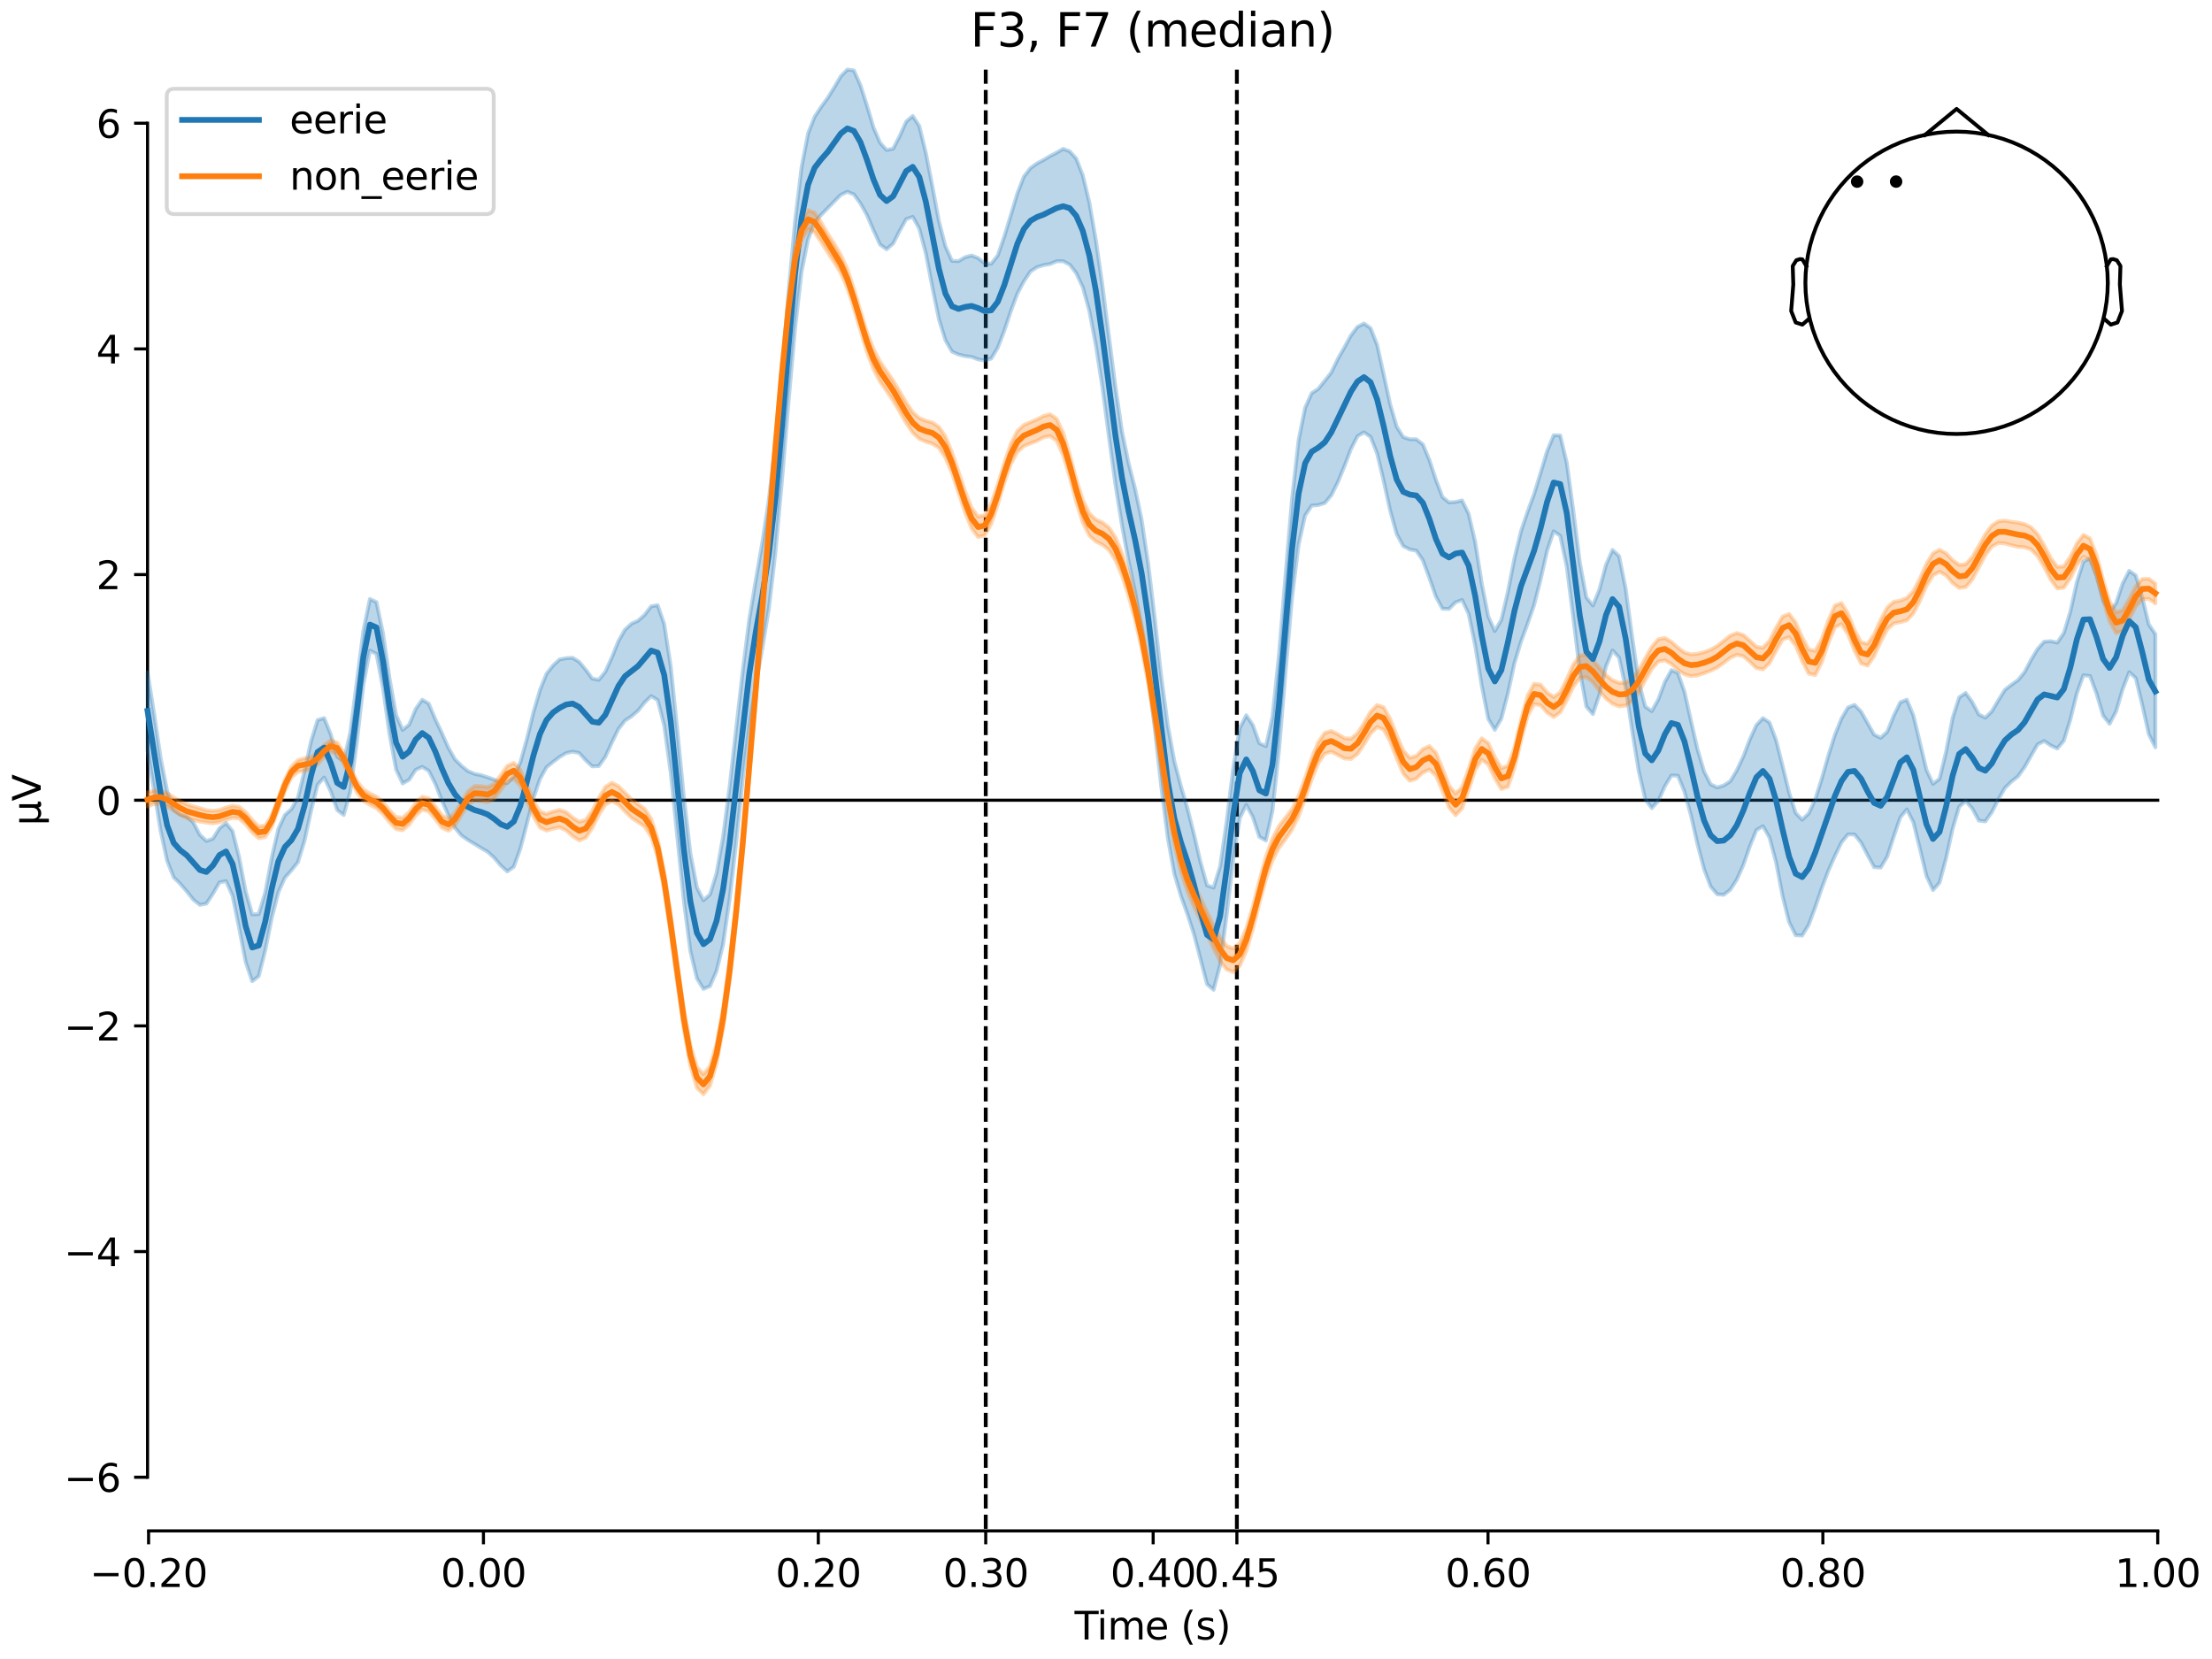 <?xml version="1.0" encoding="utf-8" standalone="no"?>
<!DOCTYPE svg PUBLIC "-//W3C//DTD SVG 1.1//EN"
  "http://www.w3.org/Graphics/SVG/1.1/DTD/svg11.dtd">
<svg xmlns:xlink="http://www.w3.org/1999/xlink" width="576pt" height="432pt" viewBox="0 0 576 432" xmlns="http://www.w3.org/2000/svg" version="1.1">
 <defs>
  <style type="text/css">*{stroke-linejoin: round; stroke-linecap: butt}</style>
 </defs>
 <g id="figure_1">
  <g id="patch_1">
   <path d="M 0 432 
L 576 432 
L 576 0 
L 0 0 
z
" style="fill: #ffffff"/>
  </g>
  <g id="axes_1">
   <g id="patch_2">
    <path d="M 38.421 398.644 
L 561.867 398.644 
L 561.867 18.118 
L 38.421 18.118 
L 38.421 398.644 
z
" style="fill: none; opacity: 0"/>
   </g>
   <g id="patch_3">
    <path d="M 38.421 384.668 
L 38.421 32.094 
" style="fill: none; stroke: #000000; stroke-width: 0.8; stroke-linejoin: miter; stroke-linecap: square"/>
   </g>
   <g id="LineCollection_1">
    <path d="M 256.682 18.118 
L 256.682 398.644 
" clip-path="url(#p6f263a04fc)" style="fill: none; stroke-dasharray: 3.7,1.6; stroke-dashoffset: 0; stroke: #000000"/>
    <path d="M 322.079 18.118 
L 322.079 398.644 
" clip-path="url(#p6f263a04fc)" style="fill: none; stroke-dasharray: 3.7,1.6; stroke-dashoffset: 0; stroke: #000000"/>
   </g>
   <g id="matplotlib.axis_1">
    <g id="xtick_1">
     <g id="line2d_1">
      <defs>
       <path id="m91ad6ed490" d="M 0 0 
L 0 3.5 
" style="stroke: #000000; stroke-width: 0.8"/>
      </defs>
      <g>
       <use xlink:href="#m91ad6ed490" x="38.693" y="398.644" style="stroke: #000000; stroke-width: 0.8"/>
      </g>
     </g>
     <g id="text_1">
      <!-- −0.20 -->
      <g transform="translate(23.37 413.242) scale(0.1 -0.1)">
       <defs>
        <path id="DejaVuSans-2212" d="M 678 2272 
L 4684 2272 
L 4684 1741 
L 678 1741 
L 678 2272 
z
" transform="scale(0.016)"/>
        <path id="DejaVuSans-30" d="M 2034 4250 
Q 1547 4250 1301 3770 
Q 1056 3291 1056 2328 
Q 1056 1369 1301 889 
Q 1547 409 2034 409 
Q 2525 409 2770 889 
Q 3016 1369 3016 2328 
Q 3016 3291 2770 3770 
Q 2525 4250 2034 4250 
z
M 2034 4750 
Q 2819 4750 3233 4129 
Q 3647 3509 3647 2328 
Q 3647 1150 3233 529 
Q 2819 -91 2034 -91 
Q 1250 -91 836 529 
Q 422 1150 422 2328 
Q 422 3509 836 4129 
Q 1250 4750 2034 4750 
z
" transform="scale(0.016)"/>
        <path id="DejaVuSans-2e" d="M 684 794 
L 1344 794 
L 1344 0 
L 684 0 
L 684 794 
z
" transform="scale(0.016)"/>
        <path id="DejaVuSans-32" d="M 1228 531 
L 3431 531 
L 3431 0 
L 469 0 
L 469 531 
Q 828 903 1448 1529 
Q 2069 2156 2228 2338 
Q 2531 2678 2651 2914 
Q 2772 3150 2772 3378 
Q 2772 3750 2511 3984 
Q 2250 4219 1831 4219 
Q 1534 4219 1204 4116 
Q 875 4013 500 3803 
L 500 4441 
Q 881 4594 1212 4672 
Q 1544 4750 1819 4750 
Q 2544 4750 2975 4387 
Q 3406 4025 3406 3419 
Q 3406 3131 3298 2873 
Q 3191 2616 2906 2266 
Q 2828 2175 2409 1742 
Q 1991 1309 1228 531 
z
" transform="scale(0.016)"/>
       </defs>
       <use xlink:href="#DejaVuSans-2212"/>
       <use xlink:href="#DejaVuSans-30" transform="translate(83.789 0)"/>
       <use xlink:href="#DejaVuSans-2e" transform="translate(147.412 0)"/>
       <use xlink:href="#DejaVuSans-32" transform="translate(179.199 0)"/>
       <use xlink:href="#DejaVuSans-30" transform="translate(242.822 0)"/>
      </g>
     </g>
    </g>
    <g id="xtick_2">
     <g id="line2d_2">
      <g>
       <use xlink:href="#m91ad6ed490" x="125.889" y="398.644" style="stroke: #000000; stroke-width: 0.8"/>
      </g>
     </g>
     <g id="text_2">
      <!-- 0.00 -->
      <g transform="translate(114.756 413.242) scale(0.1 -0.1)">
       <use xlink:href="#DejaVuSans-30"/>
       <use xlink:href="#DejaVuSans-2e" transform="translate(63.623 0)"/>
       <use xlink:href="#DejaVuSans-30" transform="translate(95.41 0)"/>
       <use xlink:href="#DejaVuSans-30" transform="translate(159.033 0)"/>
      </g>
     </g>
    </g>
    <g id="xtick_3">
     <g id="line2d_3">
      <g>
       <use xlink:href="#m91ad6ed490" x="213.084" y="398.644" style="stroke: #000000; stroke-width: 0.8"/>
      </g>
     </g>
     <g id="text_3">
      <!-- 0.20 -->
      <g transform="translate(201.952 413.242) scale(0.1 -0.1)">
       <use xlink:href="#DejaVuSans-30"/>
       <use xlink:href="#DejaVuSans-2e" transform="translate(63.623 0)"/>
       <use xlink:href="#DejaVuSans-32" transform="translate(95.41 0)"/>
       <use xlink:href="#DejaVuSans-30" transform="translate(159.033 0)"/>
      </g>
     </g>
    </g>
    <g id="xtick_4">
     <g id="line2d_4">
      <g>
       <use xlink:href="#m91ad6ed490" x="256.682" y="398.644" style="stroke: #000000; stroke-width: 0.8"/>
      </g>
     </g>
     <g id="text_4">
      <!-- 0.30 -->
      <g transform="translate(245.549 413.242) scale(0.1 -0.1)">
       <defs>
        <path id="DejaVuSans-33" d="M 2597 2516 
Q 3050 2419 3304 2112 
Q 3559 1806 3559 1356 
Q 3559 666 3084 287 
Q 2609 -91 1734 -91 
Q 1441 -91 1130 -33 
Q 819 25 488 141 
L 488 750 
Q 750 597 1062 519 
Q 1375 441 1716 441 
Q 2309 441 2620 675 
Q 2931 909 2931 1356 
Q 2931 1769 2642 2001 
Q 2353 2234 1838 2234 
L 1294 2234 
L 1294 2753 
L 1863 2753 
Q 2328 2753 2575 2939 
Q 2822 3125 2822 3475 
Q 2822 3834 2567 4026 
Q 2313 4219 1838 4219 
Q 1578 4219 1281 4162 
Q 984 4106 628 3988 
L 628 4550 
Q 988 4650 1302 4700 
Q 1616 4750 1894 4750 
Q 2613 4750 3031 4423 
Q 3450 4097 3450 3541 
Q 3450 3153 3228 2886 
Q 3006 2619 2597 2516 
z
" transform="scale(0.016)"/>
       </defs>
       <use xlink:href="#DejaVuSans-30"/>
       <use xlink:href="#DejaVuSans-2e" transform="translate(63.623 0)"/>
       <use xlink:href="#DejaVuSans-33" transform="translate(95.41 0)"/>
       <use xlink:href="#DejaVuSans-30" transform="translate(159.033 0)"/>
      </g>
     </g>
    </g>
    <g id="xtick_5">
     <g id="line2d_5">
      <g>
       <use xlink:href="#m91ad6ed490" x="300.28" y="398.644" style="stroke: #000000; stroke-width: 0.8"/>
      </g>
     </g>
     <g id="text_5">
      <!-- 0.40 -->
      <g transform="translate(289.147 413.242) scale(0.1 -0.1)">
       <defs>
        <path id="DejaVuSans-34" d="M 2419 4116 
L 825 1625 
L 2419 1625 
L 2419 4116 
z
M 2253 4666 
L 3047 4666 
L 3047 1625 
L 3713 1625 
L 3713 1100 
L 3047 1100 
L 3047 0 
L 2419 0 
L 2419 1100 
L 313 1100 
L 313 1709 
L 2253 4666 
z
" transform="scale(0.016)"/>
       </defs>
       <use xlink:href="#DejaVuSans-30"/>
       <use xlink:href="#DejaVuSans-2e" transform="translate(63.623 0)"/>
       <use xlink:href="#DejaVuSans-34" transform="translate(95.41 0)"/>
       <use xlink:href="#DejaVuSans-30" transform="translate(159.033 0)"/>
      </g>
     </g>
    </g>
    <g id="xtick_6">
     <g id="line2d_6">
      <g>
       <use xlink:href="#m91ad6ed490" x="322.079" y="398.644" style="stroke: #000000; stroke-width: 0.8"/>
      </g>
     </g>
     <g id="text_6">
      <!-- 0.45 -->
      <g transform="translate(310.946 413.242) scale(0.1 -0.1)">
       <defs>
        <path id="DejaVuSans-35" d="M 691 4666 
L 3169 4666 
L 3169 4134 
L 1269 4134 
L 1269 2991 
Q 1406 3038 1543 3061 
Q 1681 3084 1819 3084 
Q 2600 3084 3056 2656 
Q 3513 2228 3513 1497 
Q 3513 744 3044 326 
Q 2575 -91 1722 -91 
Q 1428 -91 1123 -41 
Q 819 9 494 109 
L 494 744 
Q 775 591 1075 516 
Q 1375 441 1709 441 
Q 2250 441 2565 725 
Q 2881 1009 2881 1497 
Q 2881 1984 2565 2268 
Q 2250 2553 1709 2553 
Q 1456 2553 1204 2497 
Q 953 2441 691 2322 
L 691 4666 
z
" transform="scale(0.016)"/>
       </defs>
       <use xlink:href="#DejaVuSans-30"/>
       <use xlink:href="#DejaVuSans-2e" transform="translate(63.623 0)"/>
       <use xlink:href="#DejaVuSans-34" transform="translate(95.41 0)"/>
       <use xlink:href="#DejaVuSans-35" transform="translate(159.033 0)"/>
      </g>
     </g>
    </g>
    <g id="xtick_7">
     <g id="line2d_7">
      <g>
       <use xlink:href="#m91ad6ed490" x="387.476" y="398.644" style="stroke: #000000; stroke-width: 0.8"/>
      </g>
     </g>
     <g id="text_7">
      <!-- 0.60 -->
      <g transform="translate(376.343 413.242) scale(0.1 -0.1)">
       <defs>
        <path id="DejaVuSans-36" d="M 2113 2584 
Q 1688 2584 1439 2293 
Q 1191 2003 1191 1497 
Q 1191 994 1439 701 
Q 1688 409 2113 409 
Q 2538 409 2786 701 
Q 3034 994 3034 1497 
Q 3034 2003 2786 2293 
Q 2538 2584 2113 2584 
z
M 3366 4563 
L 3366 3988 
Q 3128 4100 2886 4159 
Q 2644 4219 2406 4219 
Q 1781 4219 1451 3797 
Q 1122 3375 1075 2522 
Q 1259 2794 1537 2939 
Q 1816 3084 2150 3084 
Q 2853 3084 3261 2657 
Q 3669 2231 3669 1497 
Q 3669 778 3244 343 
Q 2819 -91 2113 -91 
Q 1303 -91 875 529 
Q 447 1150 447 2328 
Q 447 3434 972 4092 
Q 1497 4750 2381 4750 
Q 2619 4750 2861 4703 
Q 3103 4656 3366 4563 
z
" transform="scale(0.016)"/>
       </defs>
       <use xlink:href="#DejaVuSans-30"/>
       <use xlink:href="#DejaVuSans-2e" transform="translate(63.623 0)"/>
       <use xlink:href="#DejaVuSans-36" transform="translate(95.41 0)"/>
       <use xlink:href="#DejaVuSans-30" transform="translate(159.033 0)"/>
      </g>
     </g>
    </g>
    <g id="xtick_8">
     <g id="line2d_8">
      <g>
       <use xlink:href="#m91ad6ed490" x="474.671" y="398.644" style="stroke: #000000; stroke-width: 0.8"/>
      </g>
     </g>
     <g id="text_8">
      <!-- 0.80 -->
      <g transform="translate(463.538 413.242) scale(0.1 -0.1)">
       <defs>
        <path id="DejaVuSans-38" d="M 2034 2216 
Q 1584 2216 1326 1975 
Q 1069 1734 1069 1313 
Q 1069 891 1326 650 
Q 1584 409 2034 409 
Q 2484 409 2743 651 
Q 3003 894 3003 1313 
Q 3003 1734 2745 1975 
Q 2488 2216 2034 2216 
z
M 1403 2484 
Q 997 2584 770 2862 
Q 544 3141 544 3541 
Q 544 4100 942 4425 
Q 1341 4750 2034 4750 
Q 2731 4750 3128 4425 
Q 3525 4100 3525 3541 
Q 3525 3141 3298 2862 
Q 3072 2584 2669 2484 
Q 3125 2378 3379 2068 
Q 3634 1759 3634 1313 
Q 3634 634 3220 271 
Q 2806 -91 2034 -91 
Q 1263 -91 848 271 
Q 434 634 434 1313 
Q 434 1759 690 2068 
Q 947 2378 1403 2484 
z
M 1172 3481 
Q 1172 3119 1398 2916 
Q 1625 2713 2034 2713 
Q 2441 2713 2670 2916 
Q 2900 3119 2900 3481 
Q 2900 3844 2670 4047 
Q 2441 4250 2034 4250 
Q 1625 4250 1398 4047 
Q 1172 3844 1172 3481 
z
" transform="scale(0.016)"/>
       </defs>
       <use xlink:href="#DejaVuSans-30"/>
       <use xlink:href="#DejaVuSans-2e" transform="translate(63.623 0)"/>
       <use xlink:href="#DejaVuSans-38" transform="translate(95.41 0)"/>
       <use xlink:href="#DejaVuSans-30" transform="translate(159.033 0)"/>
      </g>
     </g>
    </g>
    <g id="xtick_9">
     <g id="line2d_9">
      <g>
       <use xlink:href="#m91ad6ed490" x="561.867" y="398.644" style="stroke: #000000; stroke-width: 0.8"/>
      </g>
     </g>
     <g id="text_9">
      <!-- 1.00 -->
      <g transform="translate(550.734 413.242) scale(0.1 -0.1)">
       <defs>
        <path id="DejaVuSans-31" d="M 794 531 
L 1825 531 
L 1825 4091 
L 703 3866 
L 703 4441 
L 1819 4666 
L 2450 4666 
L 2450 531 
L 3481 531 
L 3481 0 
L 794 0 
L 794 531 
z
" transform="scale(0.016)"/>
       </defs>
       <use xlink:href="#DejaVuSans-31"/>
       <use xlink:href="#DejaVuSans-2e" transform="translate(63.623 0)"/>
       <use xlink:href="#DejaVuSans-30" transform="translate(95.41 0)"/>
       <use xlink:href="#DejaVuSans-30" transform="translate(159.033 0)"/>
      </g>
     </g>
    </g>
    <g id="text_10">
     <!-- Time (s) -->
     <g transform="translate(279.815 426.92) scale(0.1 -0.1)">
      <defs>
       <path id="DejaVuSans-54" d="M -19 4666 
L 3928 4666 
L 3928 4134 
L 2272 4134 
L 2272 0 
L 1638 0 
L 1638 4134 
L -19 4134 
L -19 4666 
z
" transform="scale(0.016)"/>
       <path id="DejaVuSans-69" d="M 603 3500 
L 1178 3500 
L 1178 0 
L 603 0 
L 603 3500 
z
M 603 4863 
L 1178 4863 
L 1178 4134 
L 603 4134 
L 603 4863 
z
" transform="scale(0.016)"/>
       <path id="DejaVuSans-6d" d="M 3328 2828 
Q 3544 3216 3844 3400 
Q 4144 3584 4550 3584 
Q 5097 3584 5394 3201 
Q 5691 2819 5691 2113 
L 5691 0 
L 5113 0 
L 5113 2094 
Q 5113 2597 4934 2840 
Q 4756 3084 4391 3084 
Q 3944 3084 3684 2787 
Q 3425 2491 3425 1978 
L 3425 0 
L 2847 0 
L 2847 2094 
Q 2847 2600 2669 2842 
Q 2491 3084 2119 3084 
Q 1678 3084 1418 2786 
Q 1159 2488 1159 1978 
L 1159 0 
L 581 0 
L 581 3500 
L 1159 3500 
L 1159 2956 
Q 1356 3278 1631 3431 
Q 1906 3584 2284 3584 
Q 2666 3584 2933 3390 
Q 3200 3197 3328 2828 
z
" transform="scale(0.016)"/>
       <path id="DejaVuSans-65" d="M 3597 1894 
L 3597 1613 
L 953 1613 
Q 991 1019 1311 708 
Q 1631 397 2203 397 
Q 2534 397 2845 478 
Q 3156 559 3463 722 
L 3463 178 
Q 3153 47 2828 -22 
Q 2503 -91 2169 -91 
Q 1331 -91 842 396 
Q 353 884 353 1716 
Q 353 2575 817 3079 
Q 1281 3584 2069 3584 
Q 2775 3584 3186 3129 
Q 3597 2675 3597 1894 
z
M 3022 2063 
Q 3016 2534 2758 2815 
Q 2500 3097 2075 3097 
Q 1594 3097 1305 2825 
Q 1016 2553 972 2059 
L 3022 2063 
z
" transform="scale(0.016)"/>
       <path id="DejaVuSans-20" transform="scale(0.016)"/>
       <path id="DejaVuSans-28" d="M 1984 4856 
Q 1566 4138 1362 3434 
Q 1159 2731 1159 2009 
Q 1159 1288 1364 580 
Q 1569 -128 1984 -844 
L 1484 -844 
Q 1016 -109 783 600 
Q 550 1309 550 2009 
Q 550 2706 781 3412 
Q 1013 4119 1484 4856 
L 1984 4856 
z
" transform="scale(0.016)"/>
       <path id="DejaVuSans-73" d="M 2834 3397 
L 2834 2853 
Q 2591 2978 2328 3040 
Q 2066 3103 1784 3103 
Q 1356 3103 1142 2972 
Q 928 2841 928 2578 
Q 928 2378 1081 2264 
Q 1234 2150 1697 2047 
L 1894 2003 
Q 2506 1872 2764 1633 
Q 3022 1394 3022 966 
Q 3022 478 2636 193 
Q 2250 -91 1575 -91 
Q 1294 -91 989 -36 
Q 684 19 347 128 
L 347 722 
Q 666 556 975 473 
Q 1284 391 1588 391 
Q 1994 391 2212 530 
Q 2431 669 2431 922 
Q 2431 1156 2273 1281 
Q 2116 1406 1581 1522 
L 1381 1569 
Q 847 1681 609 1914 
Q 372 2147 372 2553 
Q 372 3047 722 3315 
Q 1072 3584 1716 3584 
Q 2034 3584 2315 3537 
Q 2597 3491 2834 3397 
z
" transform="scale(0.016)"/>
       <path id="DejaVuSans-29" d="M 513 4856 
L 1013 4856 
Q 1481 4119 1714 3412 
Q 1947 2706 1947 2009 
Q 1947 1309 1714 600 
Q 1481 -109 1013 -844 
L 513 -844 
Q 928 -128 1133 580 
Q 1338 1288 1338 2009 
Q 1338 2731 1133 3434 
Q 928 4138 513 4856 
z
" transform="scale(0.016)"/>
      </defs>
      <use xlink:href="#DejaVuSans-54"/>
      <use xlink:href="#DejaVuSans-69" transform="translate(57.959 0)"/>
      <use xlink:href="#DejaVuSans-6d" transform="translate(85.742 0)"/>
      <use xlink:href="#DejaVuSans-65" transform="translate(183.154 0)"/>
      <use xlink:href="#DejaVuSans-20" transform="translate(244.678 0)"/>
      <use xlink:href="#DejaVuSans-28" transform="translate(276.465 0)"/>
      <use xlink:href="#DejaVuSans-73" transform="translate(315.479 0)"/>
      <use xlink:href="#DejaVuSans-29" transform="translate(367.578 0)"/>
     </g>
    </g>
   </g>
   <g id="matplotlib.axis_2">
    <g id="ytick_1">
     <g id="line2d_10">
      <defs>
       <path id="m0cf4fe75a6" d="M 0 0 
L -3.5 0 
" style="stroke: #000000; stroke-width: 0.8"/>
      </defs>
      <g>
       <use xlink:href="#m0cf4fe75a6" x="38.421" y="384.668" style="stroke: #000000; stroke-width: 0.8"/>
      </g>
     </g>
     <g id="text_11">
      <!-- −6 -->
      <g transform="translate(16.678 388.467) scale(0.1 -0.1)">
       <use xlink:href="#DejaVuSans-2212"/>
       <use xlink:href="#DejaVuSans-36" transform="translate(83.789 0)"/>
      </g>
     </g>
    </g>
    <g id="ytick_2">
     <g id="line2d_11">
      <g>
       <use xlink:href="#m0cf4fe75a6" x="38.421" y="325.906" style="stroke: #000000; stroke-width: 0.8"/>
      </g>
     </g>
     <g id="text_12">
      <!-- −4 -->
      <g transform="translate(16.678 329.705) scale(0.1 -0.1)">
       <use xlink:href="#DejaVuSans-2212"/>
       <use xlink:href="#DejaVuSans-34" transform="translate(83.789 0)"/>
      </g>
     </g>
    </g>
    <g id="ytick_3">
     <g id="line2d_12">
      <g>
       <use xlink:href="#m0cf4fe75a6" x="38.421" y="267.143" style="stroke: #000000; stroke-width: 0.8"/>
      </g>
     </g>
     <g id="text_13">
      <!-- −2 -->
      <g transform="translate(16.678 270.943) scale(0.1 -0.1)">
       <use xlink:href="#DejaVuSans-2212"/>
       <use xlink:href="#DejaVuSans-32" transform="translate(83.789 0)"/>
      </g>
     </g>
    </g>
    <g id="ytick_4">
     <g id="line2d_13">
      <g>
       <use xlink:href="#m0cf4fe75a6" x="38.421" y="208.381" style="stroke: #000000; stroke-width: 0.8"/>
      </g>
     </g>
     <g id="text_14">
      <!-- 0 -->
      <g transform="translate(25.058 212.18) scale(0.1 -0.1)">
       <use xlink:href="#DejaVuSans-30"/>
      </g>
     </g>
    </g>
    <g id="ytick_5">
     <g id="line2d_14">
      <g>
       <use xlink:href="#m0cf4fe75a6" x="38.421" y="149.619" style="stroke: #000000; stroke-width: 0.8"/>
      </g>
     </g>
     <g id="text_15">
      <!-- 2 -->
      <g transform="translate(25.058 153.418) scale(0.1 -0.1)">
       <use xlink:href="#DejaVuSans-32"/>
      </g>
     </g>
    </g>
    <g id="ytick_6">
     <g id="line2d_15">
      <g>
       <use xlink:href="#m0cf4fe75a6" x="38.421" y="90.856" style="stroke: #000000; stroke-width: 0.8"/>
      </g>
     </g>
     <g id="text_16">
      <!-- 4 -->
      <g transform="translate(25.058 94.655) scale(0.1 -0.1)">
       <use xlink:href="#DejaVuSans-34"/>
      </g>
     </g>
    </g>
    <g id="ytick_7">
     <g id="line2d_16">
      <g>
       <use xlink:href="#m0cf4fe75a6" x="38.421" y="32.094" style="stroke: #000000; stroke-width: 0.8"/>
      </g>
     </g>
     <g id="text_17">
      <!-- 6 -->
      <g transform="translate(25.058 35.893) scale(0.1 -0.1)">
       <use xlink:href="#DejaVuSans-36"/>
      </g>
     </g>
    </g>
    <g id="text_18">
     <!-- µV -->
     <g transform="translate(10.599 214.982) rotate(-90) scale(0.1 -0.1)">
      <defs>
       <path id="DejaVuSans-b5" d="M 544 -1331 
L 544 3500 
L 1119 3500 
L 1119 1325 
Q 1119 872 1334 640 
Q 1550 409 1972 409 
Q 2434 409 2667 671 
Q 2900 934 2900 1459 
L 2900 3500 
L 3475 3500 
L 3475 806 
Q 3475 619 3529 530 
Q 3584 441 3700 441 
Q 3728 441 3778 458 
Q 3828 475 3916 513 
L 3916 50 
Q 3788 -22 3673 -56 
Q 3559 -91 3450 -91 
Q 3234 -91 3106 31 
Q 2978 153 2931 403 
Q 2775 156 2548 32 
Q 2322 -91 2016 -91 
Q 1697 -91 1473 31 
Q 1250 153 1119 397 
L 1119 -1331 
L 544 -1331 
z
" transform="scale(0.016)"/>
       <path id="DejaVuSans-56" d="M 1831 0 
L 50 4666 
L 709 4666 
L 2188 738 
L 3669 4666 
L 4325 4666 
L 2547 0 
L 1831 0 
z
" transform="scale(0.016)"/>
      </defs>
      <use xlink:href="#DejaVuSans-b5"/>
      <use xlink:href="#DejaVuSans-56" transform="translate(63.623 0)"/>
     </g>
    </g>
   </g>
   <g id="patch_4">
    <path d="M 38.693 398.644 
L 561.867 398.644 
" style="fill: none; stroke: #000000; stroke-width: 0.8; stroke-linejoin: miter; stroke-linecap: square"/>
   </g>
   <g id="patch_5">
    <path d="M 38.421 208.381 
L 561.867 208.381 
" style="fill: none; stroke: #000000; stroke-width: 0.8; stroke-linejoin: miter; stroke-linecap: square"/>
   </g>
   <g id="text_19">
    <!-- F3, F7 (median) -->
    <g transform="translate(252.713 12.118) scale(0.12 -0.12)">
     <defs>
      <path id="DejaVuSans-46" d="M 628 4666 
L 3309 4666 
L 3309 4134 
L 1259 4134 
L 1259 2759 
L 3109 2759 
L 3109 2228 
L 1259 2228 
L 1259 0 
L 628 0 
L 628 4666 
z
" transform="scale(0.016)"/>
      <path id="DejaVuSans-2c" d="M 750 794 
L 1409 794 
L 1409 256 
L 897 -744 
L 494 -744 
L 750 256 
L 750 794 
z
" transform="scale(0.016)"/>
      <path id="DejaVuSans-37" d="M 525 4666 
L 3525 4666 
L 3525 4397 
L 1831 0 
L 1172 0 
L 2766 4134 
L 525 4134 
L 525 4666 
z
" transform="scale(0.016)"/>
      <path id="DejaVuSans-64" d="M 2906 2969 
L 2906 4863 
L 3481 4863 
L 3481 0 
L 2906 0 
L 2906 525 
Q 2725 213 2448 61 
Q 2172 -91 1784 -91 
Q 1150 -91 751 415 
Q 353 922 353 1747 
Q 353 2572 751 3078 
Q 1150 3584 1784 3584 
Q 2172 3584 2448 3432 
Q 2725 3281 2906 2969 
z
M 947 1747 
Q 947 1113 1208 752 
Q 1469 391 1925 391 
Q 2381 391 2643 752 
Q 2906 1113 2906 1747 
Q 2906 2381 2643 2742 
Q 2381 3103 1925 3103 
Q 1469 3103 1208 2742 
Q 947 2381 947 1747 
z
" transform="scale(0.016)"/>
      <path id="DejaVuSans-61" d="M 2194 1759 
Q 1497 1759 1228 1600 
Q 959 1441 959 1056 
Q 959 750 1161 570 
Q 1363 391 1709 391 
Q 2188 391 2477 730 
Q 2766 1069 2766 1631 
L 2766 1759 
L 2194 1759 
z
M 3341 1997 
L 3341 0 
L 2766 0 
L 2766 531 
Q 2569 213 2275 61 
Q 1981 -91 1556 -91 
Q 1019 -91 701 211 
Q 384 513 384 1019 
Q 384 1609 779 1909 
Q 1175 2209 1959 2209 
L 2766 2209 
L 2766 2266 
Q 2766 2663 2505 2880 
Q 2244 3097 1772 3097 
Q 1472 3097 1187 3025 
Q 903 2953 641 2809 
L 641 3341 
Q 956 3463 1253 3523 
Q 1550 3584 1831 3584 
Q 2591 3584 2966 3190 
Q 3341 2797 3341 1997 
z
" transform="scale(0.016)"/>
      <path id="DejaVuSans-6e" d="M 3513 2113 
L 3513 0 
L 2938 0 
L 2938 2094 
Q 2938 2591 2744 2837 
Q 2550 3084 2163 3084 
Q 1697 3084 1428 2787 
Q 1159 2491 1159 1978 
L 1159 0 
L 581 0 
L 581 3500 
L 1159 3500 
L 1159 2956 
Q 1366 3272 1645 3428 
Q 1925 3584 2291 3584 
Q 2894 3584 3203 3211 
Q 3513 2838 3513 2113 
z
" transform="scale(0.016)"/>
     </defs>
     <use xlink:href="#DejaVuSans-46"/>
     <use xlink:href="#DejaVuSans-33" transform="translate(57.52 0)"/>
     <use xlink:href="#DejaVuSans-2c" transform="translate(121.143 0)"/>
     <use xlink:href="#DejaVuSans-20" transform="translate(152.93 0)"/>
     <use xlink:href="#DejaVuSans-46" transform="translate(184.717 0)"/>
     <use xlink:href="#DejaVuSans-37" transform="translate(242.236 0)"/>
     <use xlink:href="#DejaVuSans-20" transform="translate(305.859 0)"/>
     <use xlink:href="#DejaVuSans-28" transform="translate(337.646 0)"/>
     <use xlink:href="#DejaVuSans-6d" transform="translate(376.66 0)"/>
     <use xlink:href="#DejaVuSans-65" transform="translate(474.072 0)"/>
     <use xlink:href="#DejaVuSans-64" transform="translate(535.596 0)"/>
     <use xlink:href="#DejaVuSans-69" transform="translate(599.072 0)"/>
     <use xlink:href="#DejaVuSans-61" transform="translate(626.855 0)"/>
     <use xlink:href="#DejaVuSans-6e" transform="translate(688.135 0)"/>
     <use xlink:href="#DejaVuSans-29" transform="translate(751.514 0)"/>
    </g>
   </g>
   <g id="legend_1">
    <g id="patch_6">
     <path d="M 45.421 55.753 
L 126.563 55.753 
Q 128.563 55.753 128.563 53.753 
L 128.563 25.118 
Q 128.563 23.118 126.563 23.118 
L 45.421 23.118 
Q 43.421 23.118 43.421 25.118 
L 43.421 53.753 
Q 43.421 55.753 45.421 55.753 
z
" style="fill: #ffffff; opacity: 0.8; stroke: #cccccc; stroke-linejoin: miter"/>
    </g>
    <g id="line2d_17">
     <path d="M 47.421 31.217 
L 57.421 31.217 
L 67.421 31.217 
" style="fill: none; stroke: #1f77b4; stroke-width: 1.5; stroke-linecap: square"/>
    </g>
    <g id="text_20">
     <!-- eerie -->
     <g transform="translate(75.421 34.717) scale(0.1 -0.1)">
      <defs>
       <path id="DejaVuSans-72" d="M 2631 2963 
Q 2534 3019 2420 3045 
Q 2306 3072 2169 3072 
Q 1681 3072 1420 2755 
Q 1159 2438 1159 1844 
L 1159 0 
L 581 0 
L 581 3500 
L 1159 3500 
L 1159 2956 
Q 1341 3275 1631 3429 
Q 1922 3584 2338 3584 
Q 2397 3584 2469 3576 
Q 2541 3569 2628 3553 
L 2631 2963 
z
" transform="scale(0.016)"/>
      </defs>
      <use xlink:href="#DejaVuSans-65"/>
      <use xlink:href="#DejaVuSans-65" transform="translate(61.523 0)"/>
      <use xlink:href="#DejaVuSans-72" transform="translate(123.047 0)"/>
      <use xlink:href="#DejaVuSans-69" transform="translate(164.16 0)"/>
      <use xlink:href="#DejaVuSans-65" transform="translate(191.943 0)"/>
     </g>
    </g>
    <g id="line2d_18">
     <path d="M 47.421 45.895 
L 57.421 45.895 
L 67.421 45.895 
" style="fill: none; stroke: #ff7f0e; stroke-width: 1.5; stroke-linecap: square"/>
    </g>
    <g id="text_21">
     <!-- non_eerie -->
     <g transform="translate(75.421 49.395) scale(0.1 -0.1)">
      <defs>
       <path id="DejaVuSans-6f" d="M 1959 3097 
Q 1497 3097 1228 2736 
Q 959 2375 959 1747 
Q 959 1119 1226 758 
Q 1494 397 1959 397 
Q 2419 397 2687 759 
Q 2956 1122 2956 1747 
Q 2956 2369 2687 2733 
Q 2419 3097 1959 3097 
z
M 1959 3584 
Q 2709 3584 3137 3096 
Q 3566 2609 3566 1747 
Q 3566 888 3137 398 
Q 2709 -91 1959 -91 
Q 1206 -91 779 398 
Q 353 888 353 1747 
Q 353 2609 779 3096 
Q 1206 3584 1959 3584 
z
" transform="scale(0.016)"/>
       <path id="DejaVuSans-5f" d="M 3263 -1063 
L 3263 -1509 
L -63 -1509 
L -63 -1063 
L 3263 -1063 
z
" transform="scale(0.016)"/>
      </defs>
      <use xlink:href="#DejaVuSans-6e"/>
      <use xlink:href="#DejaVuSans-6f" transform="translate(63.379 0)"/>
      <use xlink:href="#DejaVuSans-6e" transform="translate(124.561 0)"/>
      <use xlink:href="#DejaVuSans-5f" transform="translate(187.939 0)"/>
      <use xlink:href="#DejaVuSans-65" transform="translate(237.939 0)"/>
      <use xlink:href="#DejaVuSans-65" transform="translate(299.463 0)"/>
      <use xlink:href="#DejaVuSans-72" transform="translate(360.986 0)"/>
      <use xlink:href="#DejaVuSans-69" transform="translate(402.1 0)"/>
      <use xlink:href="#DejaVuSans-65" transform="translate(429.883 0)"/>
     </g>
    </g>
   </g>
   <g id="FillBetweenPolyCollection_1">
    <defs>
     <path id="m2bc6f7c1e6" d="M 38.421 -256.93 
L 38.421 -236.659 
L 40.124 -226.142 
L 41.827 -215.656 
L 43.53 -207.816 
L 45.233 -203.527 
L 46.936 -201.851 
L 48.639 -199.858 
L 50.342 -197.728 
L 52.045 -196.373 
L 53.748 -196.698 
L 55.451 -199.262 
L 57.154 -202.224 
L 58.857 -202.564 
L 60.56 -198.73 
L 62.263 -190.39 
L 63.966 -181.534 
L 65.669 -176.488 
L 67.372 -177.801 
L 69.075 -184.514 
L 70.778 -193.006 
L 72.481 -199.629 
L 74.184 -203.442 
L 75.887 -205.349 
L 77.59 -207.5 
L 79.294 -213.013 
L 80.997 -220.831 
L 82.7 -227.64 
L 84.403 -229.54 
L 86.106 -225.945 
L 87.809 -221.062 
L 89.512 -219.778 
L 91.215 -225.875 
L 92.918 -238.666 
L 94.621 -253.688 
L 96.324 -262.588 
L 98.027 -261.73 
L 99.73 -252.841 
L 101.433 -240.83 
L 103.136 -231.645 
L 104.839 -227.986 
L 106.542 -228.95 
L 108.245 -231.54 
L 109.948 -232.308 
L 111.651 -231.264 
L 113.354 -227.886 
L 115.057 -223.558 
L 116.76 -219.642 
L 118.463 -216.451 
L 120.166 -214.433 
L 121.87 -213.243 
L 123.573 -212.224 
L 125.276 -211.189 
L 126.979 -210.187 
L 128.682 -208.633 
L 130.385 -206.627 
L 132.088 -205.078 
L 133.791 -206.283 
L 135.494 -210.997 
L 137.197 -217.478 
L 138.9 -224.104 
L 140.603 -229.125 
L 142.306 -232.198 
L 144.009 -233.584 
L 145.712 -234.871 
L 147.415 -235.906 
L 149.118 -236.271 
L 150.821 -235.918 
L 152.524 -234.022 
L 154.227 -232.435 
L 155.93 -232.527 
L 157.633 -234.911 
L 159.336 -238.643 
L 161.039 -242.155 
L 162.742 -244.34 
L 164.446 -245.478 
L 166.149 -246.93 
L 167.852 -249.077 
L 169.555 -250.741 
L 171.258 -249.694 
L 172.961 -243.053 
L 174.664 -230.716 
L 176.367 -214.124 
L 178.07 -197.452 
L 179.773 -184.311 
L 181.476 -177.224 
L 183.179 -174.485 
L 184.882 -175.205 
L 186.585 -179.145 
L 188.288 -186.107 
L 189.991 -197.833 
L 191.694 -212.606 
L 193.397 -228.863 
L 195.1 -242.722 
L 196.803 -253.735 
L 198.506 -263.169 
L 200.209 -273.5 
L 201.912 -288.116 
L 203.615 -306.772 
L 205.318 -327.121 
L 207.022 -346.291 
L 208.725 -361.236 
L 210.428 -369.687 
L 212.131 -374.066 
L 213.834 -376.048 
L 215.537 -377.797 
L 217.24 -379.54 
L 218.943 -381.261 
L 220.646 -382.069 
L 222.349 -381.374 
L 224.052 -379.023 
L 225.755 -375.983 
L 227.458 -372.028 
L 229.161 -368.313 
L 230.864 -367.086 
L 232.567 -368.562 
L 234.27 -371.879 
L 235.973 -374.947 
L 237.676 -375.546 
L 239.379 -372.457 
L 241.082 -366.033 
L 242.785 -357.201 
L 244.488 -348.897 
L 246.191 -343.391 
L 247.894 -340.44 
L 249.598 -339.686 
L 251.301 -339.271 
L 253.004 -339.061 
L 254.707 -338.408 
L 256.41 -338.131 
L 258.113 -338.616 
L 259.816 -341.453 
L 261.519 -345.876 
L 263.222 -350.974 
L 264.925 -355.559 
L 266.628 -358.747 
L 268.331 -361.308 
L 270.034 -362.43 
L 271.737 -362.963 
L 273.44 -363.252 
L 275.143 -363.969 
L 276.846 -363.98 
L 278.549 -363.083 
L 280.252 -360.876 
L 281.955 -357.218 
L 283.658 -351.087 
L 285.361 -342.082 
L 287.064 -331.078 
L 288.767 -318.285 
L 290.47 -305.76 
L 292.174 -295.157 
L 293.877 -285.919 
L 295.58 -277.883 
L 297.283 -268.453 
L 298.986 -256.65 
L 300.689 -242.436 
L 302.392 -227.18 
L 304.095 -213.858 
L 305.798 -204.429 
L 307.501 -198.704 
L 309.204 -193.964 
L 310.907 -188.712 
L 312.61 -182.242 
L 314.313 -175.718 
L 316.016 -174.25 
L 317.719 -180.729 
L 319.422 -193.769 
L 321.125 -208.132 
L 322.828 -218.952 
L 324.531 -222.411 
L 326.234 -219.234 
L 327.937 -214.076 
L 329.64 -213.133 
L 331.343 -220.83 
L 333.046 -236.568 
L 334.75 -256.995 
L 336.453 -276.478 
L 338.156 -290.187 
L 339.859 -297.767 
L 341.562 -300.349 
L 343.265 -300.482 
L 344.968 -301.006 
L 346.671 -303.024 
L 348.374 -306.439 
L 350.077 -310.572 
L 351.78 -315.043 
L 353.483 -318.409 
L 355.186 -319.425 
L 356.889 -318.225 
L 358.592 -313.939 
L 360.295 -306.821 
L 361.998 -299.039 
L 363.701 -292.928 
L 365.404 -289.787 
L 367.107 -288.927 
L 368.81 -288.608 
L 370.513 -286.086 
L 372.216 -281.487 
L 373.919 -276.608 
L 375.622 -273.49 
L 377.326 -273.439 
L 379.029 -275.156 
L 380.732 -275.768 
L 382.435 -272.13 
L 384.138 -263.916 
L 385.841 -253.45 
L 387.544 -244.815 
L 389.247 -241.954 
L 390.95 -244.868 
L 392.653 -251.436 
L 394.356 -259.292 
L 396.059 -264.887 
L 397.762 -269.515 
L 399.465 -274.392 
L 401.168 -281.073 
L 402.871 -288.572 
L 404.574 -293.65 
L 406.277 -292.487 
L 407.98 -284.474 
L 409.683 -271.135 
L 411.386 -257.213 
L 413.089 -248.002 
L 414.792 -246.047 
L 416.495 -251.125 
L 418.198 -258.456 
L 419.902 -262.627 
L 421.605 -260.768 
L 423.308 -253.042 
L 425.011 -241.742 
L 426.714 -231.263 
L 428.417 -223.891 
L 430.12 -221.567 
L 431.823 -223.437 
L 433.526 -227.27 
L 435.229 -230.065 
L 436.932 -230.003 
L 438.635 -225.828 
L 440.338 -219.603 
L 442.041 -212.12 
L 443.744 -205.669 
L 445.447 -201.157 
L 447.15 -199.134 
L 448.853 -198.994 
L 450.556 -200.296 
L 452.259 -202.948 
L 453.962 -206.738 
L 455.665 -211.624 
L 457.368 -215.857 
L 459.071 -216.857 
L 460.774 -213.91 
L 462.478 -207.488 
L 464.181 -198.688 
L 465.884 -191.87 
L 467.587 -188.463 
L 469.29 -188.381 
L 470.993 -191.211 
L 472.696 -195.786 
L 474.399 -200.757 
L 476.102 -205.269 
L 477.805 -209.101 
L 479.508 -212.627 
L 481.211 -214.716 
L 482.914 -214.705 
L 484.617 -212.583 
L 486.32 -209.319 
L 488.023 -206.201 
L 489.726 -206.073 
L 491.429 -208.924 
L 493.132 -214.157 
L 494.835 -219.155 
L 496.538 -221.222 
L 498.241 -217.867 
L 499.944 -210.989 
L 501.647 -203.898 
L 503.35 -200.218 
L 505.054 -202.144 
L 506.757 -208.505 
L 508.46 -216.179 
L 510.163 -221.936 
L 511.866 -223.396 
L 513.569 -221.46 
L 515.272 -218.328 
L 516.975 -218.099 
L 518.678 -220.509 
L 520.381 -223.859 
L 522.084 -226.812 
L 523.787 -228.486 
L 525.49 -229.835 
L 527.193 -232.21 
L 528.896 -235.211 
L 530.599 -238.163 
L 532.302 -239.035 
L 534.005 -237.881 
L 535.708 -237.094 
L 537.411 -239.098 
L 539.114 -244.614 
L 540.817 -251.479 
L 542.52 -256.158 
L 544.223 -255.974 
L 545.926 -251.43 
L 547.63 -245.681 
L 549.333 -243.515 
L 551.036 -246.765 
L 552.739 -252.53 
L 554.442 -256.962 
L 556.145 -255.431 
L 557.848 -248.421 
L 559.551 -240.793 
L 561.254 -237.406 
L 561.254 -266.87 
L 561.254 -266.87 
L 559.551 -269.395 
L 557.848 -276.372 
L 556.145 -282.162 
L 554.442 -283.355 
L 552.739 -280.084 
L 551.036 -274.958 
L 549.333 -272.604 
L 547.63 -275.722 
L 545.926 -282.193 
L 544.223 -286.638 
L 542.52 -285.774 
L 540.817 -280.442 
L 539.114 -272.732 
L 537.411 -267.128 
L 535.708 -264.669 
L 534.005 -265.034 
L 532.302 -264.912 
L 530.599 -263.042 
L 528.896 -260.199 
L 527.193 -256.969 
L 525.49 -254.905 
L 523.787 -253.69 
L 522.084 -252.384 
L 520.381 -249.663 
L 518.678 -246.782 
L 516.975 -245.11 
L 515.272 -245.958 
L 513.569 -249.183 
L 511.866 -251.551 
L 510.163 -250.394 
L 508.46 -245.063 
L 506.757 -236.236 
L 505.054 -229.213 
L 503.35 -227.884 
L 501.647 -231.531 
L 499.944 -238.659 
L 498.241 -245.728 
L 496.538 -249.788 
L 494.835 -249.138 
L 493.132 -245.643 
L 491.429 -241.432 
L 489.726 -239.864 
L 488.023 -240.696 
L 486.32 -243.695 
L 484.617 -246.72 
L 482.914 -248.449 
L 481.211 -247.767 
L 479.508 -244.858 
L 477.805 -240.645 
L 476.102 -235.259 
L 474.399 -229.262 
L 472.696 -223.883 
L 470.993 -220.181 
L 469.29 -218.555 
L 467.587 -220.295 
L 465.884 -225.585 
L 464.181 -232.594 
L 462.478 -239.312 
L 460.774 -243.847 
L 459.071 -245.004 
L 457.368 -243.196 
L 455.665 -239.475 
L 453.962 -235.018 
L 452.259 -231.4 
L 450.556 -228.556 
L 448.853 -227.46 
L 447.15 -226.946 
L 445.447 -227.756 
L 443.744 -231.124 
L 442.041 -236.826 
L 440.338 -244.273 
L 438.635 -251.875 
L 436.932 -256.748 
L 435.229 -257.5 
L 433.526 -254.419 
L 431.823 -249.861 
L 430.12 -246.809 
L 428.417 -248.005 
L 426.714 -254.533 
L 425.011 -266.105 
L 423.308 -278.784 
L 421.605 -287.182 
L 419.902 -288.804 
L 418.198 -284.936 
L 416.495 -278.533 
L 414.792 -274.328 
L 413.089 -276.422 
L 411.386 -285.517 
L 409.683 -299.041 
L 407.98 -311.519 
L 406.277 -318.609 
L 404.574 -318.659 
L 402.871 -314.536 
L 401.168 -308.859 
L 399.465 -303.311 
L 397.762 -298.7 
L 396.059 -293.657 
L 394.356 -286.606 
L 392.653 -277.901 
L 390.95 -270.595 
L 389.247 -267.669 
L 387.544 -271.475 
L 385.841 -280.102 
L 384.138 -290.866 
L 382.435 -298.196 
L 380.732 -301.683 
L 379.029 -301.286 
L 377.326 -301.148 
L 375.622 -302.562 
L 373.919 -307.029 
L 372.216 -312.212 
L 370.513 -316.281 
L 368.81 -317.611 
L 367.107 -317.627 
L 365.404 -318.184 
L 363.701 -320.895 
L 361.998 -326.745 
L 360.295 -334.562 
L 358.592 -342.245 
L 356.889 -346.565 
L 355.186 -347.755 
L 353.483 -346.884 
L 351.78 -344.66 
L 350.077 -341.53 
L 348.374 -338.535 
L 346.671 -335.014 
L 344.968 -332.853 
L 343.265 -330.727 
L 341.562 -329.616 
L 339.859 -325.817 
L 338.156 -317.433 
L 336.453 -302.165 
L 334.75 -282.218 
L 333.046 -261.503 
L 331.343 -245.287 
L 329.64 -237.688 
L 327.937 -238.462 
L 326.234 -243.207 
L 324.531 -245.744 
L 322.828 -242.38 
L 321.125 -231.945 
L 319.422 -218.052 
L 317.719 -206.387 
L 316.016 -200.856 
L 314.313 -201.446 
L 312.61 -207.529 
L 310.907 -214.8 
L 309.204 -221.549 
L 307.501 -227.333 
L 305.798 -233.786 
L 304.095 -243.103 
L 302.392 -255.807 
L 300.689 -271.041 
L 298.986 -285.197 
L 297.283 -296.636 
L 295.58 -304.713 
L 293.877 -311.426 
L 292.174 -319.606 
L 290.47 -331.219 
L 288.767 -344.348 
L 287.064 -357.667 
L 285.361 -369.477 
L 283.658 -379.288 
L 281.955 -386.353 
L 280.252 -390.696 
L 278.549 -392.586 
L 276.846 -393.234 
L 275.143 -392.239 
L 273.44 -391.36 
L 271.737 -390.346 
L 270.034 -389.451 
L 268.331 -388.231 
L 266.628 -386.034 
L 264.925 -381.66 
L 263.222 -375.996 
L 261.519 -370.405 
L 259.816 -365.473 
L 258.113 -363.311 
L 256.41 -363.427 
L 254.707 -364.796 
L 253.004 -365.468 
L 251.301 -365.022 
L 249.598 -363.996 
L 247.894 -364.066 
L 246.191 -367.841 
L 244.488 -374.418 
L 242.785 -383.528 
L 241.082 -392.2 
L 239.379 -399.187 
L 237.676 -401.794 
L 235.973 -400.339 
L 234.27 -396.541 
L 232.567 -393.264 
L 230.864 -392.934 
L 229.161 -394.845 
L 227.458 -398.806 
L 225.755 -404.525 
L 224.052 -409.832 
L 222.349 -413.662 
L 220.646 -413.882 
L 218.943 -412.133 
L 217.24 -409.248 
L 215.537 -406.509 
L 213.834 -404.168 
L 212.131 -401.598 
L 210.428 -397.271 
L 208.725 -388.446 
L 207.022 -374.235 
L 205.318 -355.711 
L 203.615 -334.915 
L 201.912 -316.698 
L 200.209 -301.883 
L 198.506 -290.719 
L 196.803 -280.926 
L 195.1 -270.627 
L 193.397 -257.24 
L 191.694 -242.238 
L 189.991 -227.118 
L 188.288 -214.125 
L 186.585 -204.603 
L 184.882 -199.069 
L 183.179 -197.56 
L 181.476 -200.899 
L 179.773 -209.815 
L 178.07 -224.547 
L 176.367 -241.908 
L 174.664 -258.431 
L 172.961 -269.522 
L 171.258 -274.417 
L 169.555 -274.105 
L 167.852 -271.895 
L 166.149 -270.362 
L 164.446 -269.599 
L 162.742 -268.031 
L 161.039 -265.072 
L 159.336 -260.827 
L 157.633 -257.074 
L 155.93 -254.977 
L 154.227 -255.293 
L 152.524 -257.608 
L 150.821 -259.652 
L 149.118 -260.711 
L 147.415 -260.604 
L 145.712 -260.286 
L 144.009 -258.706 
L 142.306 -256.533 
L 140.603 -252.296 
L 138.9 -246.492 
L 137.197 -239.566 
L 135.494 -233.475 
L 133.791 -229.838 
L 132.088 -228.076 
L 130.385 -228.261 
L 128.682 -228.989 
L 126.979 -229.592 
L 125.276 -230.144 
L 123.573 -230.489 
L 121.87 -231.201 
L 120.166 -232.57 
L 118.463 -234.288 
L 116.76 -237.287 
L 115.057 -241.146 
L 113.354 -244.732 
L 111.651 -248.775 
L 109.948 -249.781 
L 108.245 -247.394 
L 106.542 -243.285 
L 104.839 -241.935 
L 103.136 -245.846 
L 101.433 -255.368 
L 99.73 -267.131 
L 98.027 -275.206 
L 96.324 -276.03 
L 94.621 -267.727 
L 92.918 -254.471 
L 91.215 -241.219 
L 89.512 -233.888 
L 87.809 -234.914 
L 86.106 -240.852 
L 84.403 -245.008 
L 82.7 -244.493 
L 80.997 -238.975 
L 79.294 -231.265 
L 77.59 -224.316 
L 75.887 -221.313 
L 74.184 -219.775 
L 72.481 -216.146 
L 70.778 -208.754 
L 69.075 -199.58 
L 67.372 -193.967 
L 65.669 -193.906 
L 63.966 -199.932 
L 62.263 -208.802 
L 60.56 -215.577 
L 58.857 -217.679 
L 57.154 -216.327 
L 55.451 -213.618 
L 53.748 -213.007 
L 52.045 -214.619 
L 50.342 -217.823 
L 48.639 -219.376 
L 46.936 -219.886 
L 45.233 -221.14 
L 43.53 -226.023 
L 41.827 -234.606 
L 40.124 -246.218 
L 38.421 -256.93 
z
" style="stroke: #1f77b4; stroke-opacity: 0.3"/>
    </defs>
    <g>
     <use xlink:href="#m2bc6f7c1e6" x="0" y="432" style="fill: #1f77b4; fill-opacity: 0.3; stroke: #1f77b4; stroke-opacity: 0.3"/>
    </g>
   </g>
   <g id="FillBetweenPolyCollection_2">
    <defs>
     <path id="md3a2027b90" d="M 38.421 -225.67 
L 38.421 -221.992 
L 40.124 -222.65 
L 41.827 -222.687 
L 43.53 -222.067 
L 45.233 -220.931 
L 46.936 -219.783 
L 48.639 -218.975 
L 50.342 -218.483 
L 52.045 -218.096 
L 53.748 -217.791 
L 55.451 -217.624 
L 57.154 -217.89 
L 58.857 -218.501 
L 60.56 -219.03 
L 62.263 -218.864 
L 63.966 -217.368 
L 65.669 -215.25 
L 67.372 -213.712 
L 69.075 -214.031 
L 70.778 -216.739 
L 72.481 -221.309 
L 74.184 -226.11 
L 75.887 -229.541 
L 77.59 -231.022 
L 79.294 -231.3 
L 80.997 -231.682 
L 82.7 -232.944 
L 84.403 -234.83 
L 86.106 -236.195 
L 87.809 -235.691 
L 89.512 -233.04 
L 91.215 -229.224 
L 92.918 -225.682 
L 94.621 -223.504 
L 96.324 -222.418 
L 98.027 -221.54 
L 99.73 -219.993 
L 101.433 -217.875 
L 103.136 -216.115 
L 104.839 -215.812 
L 106.542 -217.261 
L 108.245 -219.6 
L 109.948 -221.165 
L 111.651 -220.705 
L 113.354 -218.679 
L 115.057 -216.461 
L 116.76 -215.675 
L 118.463 -217.015 
L 120.166 -219.761 
L 121.87 -222.382 
L 123.573 -223.565 
L 125.276 -223.386 
L 126.979 -223.122 
L 128.682 -224.047 
L 130.385 -226.212 
L 132.088 -228.483 
L 133.791 -229.214 
L 135.494 -227.433 
L 137.197 -223.553 
L 138.9 -219.367 
L 140.603 -216.513 
L 142.306 -215.716 
L 144.009 -216.217 
L 145.712 -216.571 
L 147.415 -215.774 
L 149.118 -214.268 
L 150.821 -213.144 
L 152.524 -213.853 
L 154.227 -216.383 
L 155.93 -219.79 
L 157.633 -222.468 
L 159.336 -223.413 
L 161.039 -222.516 
L 162.742 -220.717 
L 164.446 -219.043 
L 166.149 -217.911 
L 167.852 -216.773 
L 169.555 -214.147 
L 171.258 -208.833 
L 172.961 -200.116 
L 174.664 -188.715 
L 176.367 -176.001 
L 178.07 -163.983 
L 179.773 -154.466 
L 181.476 -148.699 
L 183.179 -147.06 
L 184.882 -149.255 
L 186.585 -155.08 
L 188.288 -164.187 
L 189.991 -176.606 
L 191.694 -191.949 
L 193.397 -209.795 
L 195.1 -229.431 
L 196.803 -250.068 
L 198.506 -271.114 
L 200.209 -292.15 
L 201.912 -312.806 
L 203.615 -332.122 
L 205.318 -348.973 
L 207.022 -361.747 
L 208.725 -369.461 
L 210.428 -372.288 
L 212.131 -371.49 
L 213.834 -368.981 
L 215.537 -366.25 
L 217.24 -363.68 
L 218.943 -360.87 
L 220.646 -356.97 
L 222.349 -351.732 
L 224.052 -345.969 
L 225.755 -340.302 
L 227.458 -335.815 
L 229.161 -332.599 
L 230.864 -330.197 
L 232.567 -327.664 
L 234.27 -324.784 
L 235.973 -321.812 
L 237.676 -319.298 
L 239.379 -317.728 
L 241.082 -317.004 
L 242.785 -316.471 
L 244.488 -315.367 
L 246.191 -312.793 
L 247.894 -308.797 
L 249.598 -303.706 
L 251.301 -298.545 
L 253.004 -294.387 
L 254.707 -292.147 
L 256.41 -292.532 
L 258.113 -295.56 
L 259.816 -300.596 
L 261.519 -306.273 
L 263.222 -311.147 
L 264.925 -314.297 
L 266.628 -315.84 
L 268.331 -316.539 
L 270.034 -317.198 
L 271.737 -318.118 
L 273.44 -318.45 
L 275.143 -317.209 
L 276.846 -313.45 
L 278.549 -307.761 
L 280.252 -301.331 
L 281.955 -295.925 
L 283.658 -292.531 
L 285.361 -290.984 
L 287.064 -290.169 
L 288.767 -288.796 
L 290.47 -286.101 
L 292.174 -282.049 
L 293.877 -276.812 
L 295.58 -270.576 
L 297.283 -263.158 
L 298.986 -254.072 
L 300.689 -243.329 
L 302.392 -232.054 
L 304.095 -221.253 
L 305.798 -212.095 
L 307.501 -205.061 
L 309.204 -199.95 
L 310.907 -195.905 
L 312.61 -192.287 
L 314.313 -188.717 
L 316.016 -184.975 
L 317.719 -181.708 
L 319.422 -179.55 
L 321.125 -178.862 
L 322.828 -180.504 
L 324.531 -184.379 
L 326.234 -190.023 
L 327.937 -196.708 
L 329.64 -203.067 
L 331.343 -207.915 
L 333.046 -211.179 
L 334.75 -213.498 
L 336.453 -215.972 
L 338.156 -219.431 
L 339.859 -224.036 
L 341.562 -229.029 
L 343.265 -233.264 
L 344.968 -235.737 
L 346.671 -236.265 
L 348.374 -235.415 
L 350.077 -234.485 
L 351.78 -234.363 
L 353.483 -235.652 
L 355.186 -238.144 
L 356.889 -241.007 
L 358.592 -242.687 
L 360.295 -242.012 
L 361.998 -238.914 
L 363.701 -234.505 
L 365.404 -230.564 
L 367.107 -228.678 
L 368.81 -229.235 
L 370.513 -230.844 
L 372.216 -231.601 
L 373.919 -230.023 
L 375.622 -226.051 
L 377.326 -221.743 
L 379.029 -219.717 
L 380.732 -221.525 
L 382.435 -226.318 
L 384.138 -231.5 
L 385.841 -234.153 
L 387.544 -232.94 
L 389.247 -229.339 
L 390.95 -226.547 
L 392.653 -227.12 
L 394.356 -231.944 
L 396.059 -239.081 
L 397.762 -245.46 
L 399.465 -248.656 
L 401.168 -248.363 
L 402.871 -246.432 
L 404.574 -245.291 
L 406.277 -246.486 
L 407.98 -249.62 
L 409.683 -253.176 
L 411.386 -255.485 
L 413.089 -255.658 
L 414.792 -254.292 
L 416.495 -252.097 
L 418.198 -250.101 
L 419.902 -248.752 
L 421.605 -248.047 
L 423.308 -248.275 
L 425.011 -249.44 
L 426.714 -251.71 
L 428.417 -254.828 
L 430.12 -257.802 
L 431.823 -259.75 
L 433.526 -260.057 
L 435.229 -259.081 
L 436.932 -257.58 
L 438.635 -256.421 
L 440.338 -255.941 
L 442.041 -256.128 
L 443.744 -256.711 
L 445.447 -257.329 
L 447.15 -258.175 
L 448.853 -259.392 
L 450.556 -260.723 
L 452.259 -261.49 
L 453.962 -261.143 
L 455.665 -259.669 
L 457.368 -258.025 
L 459.071 -257.696 
L 460.774 -259.29 
L 462.478 -262.486 
L 464.181 -265.461 
L 465.884 -266.089 
L 467.587 -263.872 
L 469.29 -259.84 
L 470.993 -256.577 
L 472.696 -256.226 
L 474.399 -259.559 
L 476.102 -264.559 
L 477.805 -268.638 
L 479.508 -269.478 
L 481.211 -266.842 
L 482.914 -262.521 
L 484.617 -259.234 
L 486.32 -258.669 
L 488.023 -261.146 
L 489.726 -264.851 
L 491.429 -268.093 
L 493.132 -269.647 
L 494.835 -269.998 
L 496.538 -270.463 
L 498.241 -272.276 
L 499.944 -275.516 
L 501.647 -279.403 
L 503.35 -282.195 
L 505.054 -283.122 
L 506.757 -282.153 
L 508.46 -280.188 
L 510.163 -278.9 
L 511.866 -279.127 
L 513.569 -281.091 
L 515.272 -284.223 
L 516.975 -287.413 
L 518.678 -289.685 
L 520.381 -290.588 
L 522.084 -290.477 
L 523.787 -290.02 
L 525.49 -289.609 
L 527.193 -289.51 
L 528.896 -288.915 
L 530.599 -287.184 
L 532.302 -284.342 
L 534.005 -281.047 
L 535.708 -278.777 
L 537.411 -278.976 
L 539.114 -281.419 
L 540.817 -284.888 
L 542.52 -287.039 
L 544.223 -286.2 
L 545.926 -281.956 
L 547.63 -275.79 
L 549.333 -270.102 
L 551.036 -267.137 
L 552.739 -267.67 
L 554.442 -270.712 
L 556.145 -274.031 
L 557.848 -275.932 
L 559.551 -276.072 
L 561.254 -274.856 
L 561.254 -280.035 
L 561.254 -280.035 
L 559.551 -281.276 
L 557.848 -281.219 
L 556.145 -279.319 
L 554.442 -276.033 
L 552.739 -273.117 
L 551.036 -272.549 
L 549.333 -275.426 
L 547.63 -281.088 
L 545.926 -287.489 
L 544.223 -291.81 
L 542.52 -292.717 
L 540.817 -290.497 
L 539.114 -287.008 
L 537.411 -284.491 
L 535.708 -284.424 
L 534.005 -286.706 
L 532.302 -289.978 
L 530.599 -292.869 
L 528.896 -294.68 
L 527.193 -295.519 
L 525.49 -295.901 
L 523.787 -296.12 
L 522.084 -296.425 
L 520.381 -296.246 
L 518.678 -295.163 
L 516.975 -292.863 
L 515.272 -289.844 
L 513.569 -286.944 
L 511.866 -285.071 
L 510.163 -284.895 
L 508.46 -286.124 
L 506.757 -287.909 
L 505.054 -288.851 
L 503.35 -287.894 
L 501.647 -285.176 
L 499.944 -281.393 
L 498.241 -278.097 
L 496.538 -276.293 
L 494.835 -275.604 
L 493.132 -275.299 
L 491.429 -273.782 
L 489.726 -270.636 
L 488.023 -266.826 
L 486.32 -264.368 
L 484.617 -264.757 
L 482.914 -267.977 
L 481.211 -272.224 
L 479.508 -274.963 
L 477.805 -274.305 
L 476.102 -270.495 
L 474.399 -265.648 
L 472.696 -262.523 
L 470.993 -262.843 
L 469.29 -266.076 
L 467.587 -269.879 
L 465.884 -272.137 
L 464.181 -271.459 
L 462.478 -268.506 
L 460.774 -265.136 
L 459.071 -263.33 
L 457.368 -263.577 
L 455.665 -265.161 
L 453.962 -266.655 
L 452.259 -267.173 
L 450.556 -266.481 
L 448.853 -265.119 
L 447.15 -263.791 
L 445.447 -262.813 
L 443.744 -262.195 
L 442.041 -261.757 
L 440.338 -261.622 
L 438.635 -262.09 
L 436.932 -263.351 
L 435.229 -264.86 
L 433.526 -265.872 
L 431.823 -265.55 
L 430.12 -263.544 
L 428.417 -260.561 
L 426.714 -257.466 
L 425.011 -255.265 
L 423.308 -254.213 
L 421.605 -254.16 
L 419.902 -254.859 
L 418.198 -256.182 
L 416.495 -258.116 
L 414.792 -260.2 
L 413.089 -261.552 
L 411.386 -261.283 
L 409.683 -258.931 
L 407.98 -255.156 
L 406.277 -251.744 
L 404.574 -250.484 
L 402.871 -251.675 
L 401.168 -253.695 
L 399.465 -253.949 
L 397.762 -250.808 
L 396.059 -244.516 
L 394.356 -237.356 
L 392.653 -232.591 
L 390.95 -231.967 
L 389.247 -234.899 
L 387.544 -238.517 
L 385.841 -239.751 
L 384.138 -237.067 
L 382.435 -231.794 
L 380.732 -227.02 
L 379.029 -225.345 
L 377.326 -227.457 
L 375.622 -231.905 
L 373.919 -235.981 
L 372.216 -237.72 
L 370.513 -236.931 
L 368.81 -235.145 
L 367.107 -234.665 
L 365.404 -236.592 
L 363.701 -240.517 
L 361.998 -244.832 
L 360.295 -247.821 
L 358.592 -248.403 
L 356.889 -246.645 
L 355.186 -243.714 
L 353.483 -241.051 
L 351.78 -239.634 
L 350.077 -239.78 
L 348.374 -240.81 
L 346.671 -241.653 
L 344.968 -241.159 
L 343.265 -238.752 
L 341.562 -234.567 
L 339.859 -229.44 
L 338.156 -224.775 
L 336.453 -221.342 
L 334.75 -219.073 
L 333.046 -216.897 
L 331.343 -213.624 
L 329.64 -208.941 
L 327.937 -202.732 
L 326.234 -195.939 
L 324.531 -190.18 
L 322.828 -186.45 
L 321.125 -185.013 
L 319.422 -185.657 
L 317.719 -187.904 
L 316.016 -191.057 
L 314.313 -194.59 
L 312.61 -198.201 
L 310.907 -201.869 
L 309.204 -205.953 
L 307.501 -211.181 
L 305.798 -218.327 
L 304.095 -227.551 
L 302.392 -238.29 
L 300.689 -249.593 
L 298.986 -260.055 
L 297.283 -269.086 
L 295.58 -276.496 
L 293.877 -282.694 
L 292.174 -287.927 
L 290.47 -292.052 
L 288.767 -294.615 
L 287.064 -295.935 
L 285.361 -296.701 
L 283.658 -298.304 
L 281.955 -301.82 
L 280.252 -307.238 
L 278.549 -313.663 
L 276.846 -319.357 
L 275.143 -322.923 
L 273.44 -324.128 
L 271.737 -323.688 
L 270.034 -322.788 
L 268.331 -322.077 
L 266.628 -321.342 
L 264.925 -319.772 
L 263.222 -316.479 
L 261.519 -311.455 
L 259.816 -305.805 
L 258.113 -300.875 
L 256.41 -297.822 
L 254.707 -297.488 
L 253.004 -299.762 
L 251.301 -304.104 
L 249.598 -309.258 
L 247.894 -314.231 
L 246.191 -318.33 
L 244.488 -320.811 
L 242.785 -321.983 
L 241.082 -322.442 
L 239.379 -323.134 
L 237.676 -324.663 
L 235.973 -327.201 
L 234.27 -330.115 
L 232.567 -332.917 
L 230.864 -335.351 
L 229.161 -337.859 
L 227.458 -341.091 
L 225.755 -345.542 
L 224.052 -351.043 
L 222.349 -356.836 
L 220.646 -361.956 
L 218.943 -365.637 
L 217.24 -368.532 
L 215.537 -371.146 
L 213.834 -374.092 
L 212.131 -376.627 
L 210.428 -377.299 
L 208.725 -374.509 
L 207.022 -366.815 
L 205.318 -354.033 
L 203.615 -337.227 
L 201.912 -317.746 
L 200.209 -297.007 
L 198.506 -275.985 
L 196.803 -254.89 
L 195.1 -234.343 
L 193.397 -214.846 
L 191.694 -197.048 
L 189.991 -181.775 
L 188.288 -169.449 
L 186.585 -160.193 
L 184.882 -154.378 
L 183.179 -152.285 
L 181.476 -154.131 
L 179.773 -159.877 
L 178.07 -169.276 
L 176.367 -181.041 
L 174.664 -193.643 
L 172.961 -204.872 
L 171.258 -213.507 
L 169.555 -218.805 
L 167.852 -221.398 
L 166.149 -222.608 
L 164.446 -223.868 
L 162.742 -225.59 
L 161.039 -227.291 
L 159.336 -228.181 
L 157.633 -227.088 
L 155.93 -224.271 
L 154.227 -220.875 
L 152.524 -218.473 
L 150.821 -218.005 
L 149.118 -219.105 
L 147.415 -220.548 
L 145.712 -221.102 
L 144.009 -220.678 
L 142.306 -220.063 
L 140.603 -220.676 
L 138.9 -223.48 
L 137.197 -227.65 
L 135.494 -231.557 
L 133.791 -233.347 
L 132.088 -232.548 
L 130.385 -230.131 
L 128.682 -227.908 
L 126.979 -227.053 
L 125.276 -227.272 
L 123.573 -227.332 
L 121.87 -225.937 
L 120.166 -223.225 
L 118.463 -220.294 
L 116.76 -218.909 
L 115.057 -219.703 
L 113.354 -222.03 
L 111.651 -224.136 
L 109.948 -224.527 
L 108.245 -222.909 
L 106.542 -220.544 
L 104.839 -219.061 
L 103.136 -219.286 
L 101.433 -221.017 
L 99.73 -223.079 
L 98.027 -224.577 
L 96.324 -225.382 
L 94.621 -226.466 
L 92.918 -228.644 
L 91.215 -232.166 
L 89.512 -236.032 
L 87.809 -238.658 
L 86.106 -239.236 
L 84.403 -238.031 
L 82.7 -236.159 
L 80.997 -234.858 
L 79.294 -234.529 
L 77.59 -234.073 
L 75.887 -232.407 
L 74.184 -228.942 
L 72.481 -224.233 
L 70.778 -219.745 
L 69.075 -217.041 
L 67.372 -216.819 
L 65.669 -218.505 
L 63.966 -220.557 
L 62.263 -221.913 
L 60.56 -222.209 
L 58.857 -221.72 
L 57.154 -221.082 
L 55.451 -220.841 
L 53.748 -221.044 
L 52.045 -221.569 
L 50.342 -222.037 
L 48.639 -222.556 
L 46.936 -223.336 
L 45.233 -224.366 
L 43.53 -225.473 
L 41.827 -226.118 
L 40.124 -226.105 
L 38.421 -225.67 
z
" style="stroke: #ff7f0e; stroke-opacity: 0.3"/>
    </defs>
    <g>
     <use xlink:href="#md3a2027b90" x="0" y="432" style="fill: #ff7f0e; fill-opacity: 0.3; stroke: #ff7f0e; stroke-opacity: 0.3"/>
    </g>
   </g>
   <g id="line2d_19">
    <path d="M 38.421 185.12 
L 41.827 206.662 
L 43.53 214.933 
L 45.233 219.485 
L 46.936 221.396 
L 48.639 222.709 
L 52.045 226.541 
L 53.748 227.06 
L 55.451 225.358 
L 57.154 222.649 
L 58.857 221.718 
L 60.56 224.981 
L 62.263 232.466 
L 63.966 241.163 
L 65.669 246.724 
L 67.372 246.203 
L 69.075 239.958 
L 70.778 231.356 
L 72.481 224.295 
L 74.184 220.556 
L 75.887 218.761 
L 77.59 215.823 
L 79.294 209.846 
L 80.997 201.979 
L 82.7 195.827 
L 84.403 194.679 
L 86.106 198.618 
L 87.809 203.863 
L 89.512 204.915 
L 91.215 198.296 
L 92.918 185.227 
L 94.621 171.156 
L 96.324 162.639 
L 98.027 163.383 
L 99.73 172.206 
L 101.433 184.104 
L 103.136 193.403 
L 104.839 197.046 
L 106.542 195.717 
L 108.245 192.575 
L 109.948 190.887 
L 111.651 192.118 
L 113.354 195.699 
L 115.057 200.076 
L 116.76 203.934 
L 118.463 206.811 
L 120.166 208.806 
L 121.87 210.126 
L 123.573 210.935 
L 125.276 211.436 
L 126.979 212.081 
L 128.682 213.222 
L 130.385 214.621 
L 132.088 215.297 
L 133.791 213.928 
L 135.494 209.83 
L 137.197 203.566 
L 138.9 196.748 
L 140.603 191.128 
L 142.306 187.507 
L 144.009 185.535 
L 145.712 184.347 
L 147.415 183.46 
L 149.118 183.209 
L 150.821 184.115 
L 154.227 187.924 
L 155.93 188.191 
L 157.633 186.135 
L 161.039 178.639 
L 162.742 176.095 
L 166.149 173.433 
L 169.555 169.412 
L 171.258 169.962 
L 172.961 175.777 
L 174.664 187.81 
L 178.07 221.132 
L 179.773 234.732 
L 181.476 242.953 
L 183.179 245.86 
L 184.882 244.572 
L 186.585 239.823 
L 188.288 231.547 
L 189.991 219.569 
L 195.1 175.526 
L 196.803 164.561 
L 198.506 155.11 
L 200.209 144.33 
L 201.912 129.76 
L 203.615 111.033 
L 205.318 90.358 
L 207.022 71.313 
L 208.725 56.885 
L 210.428 48.07 
L 212.131 43.686 
L 213.834 41.483 
L 215.537 39.553 
L 218.943 34.766 
L 220.646 33.439 
L 222.349 34.091 
L 224.052 37.01 
L 225.755 41.636 
L 227.458 46.747 
L 229.161 50.763 
L 230.864 52.357 
L 232.567 51.109 
L 235.973 44.553 
L 237.676 43.451 
L 239.379 46.083 
L 241.082 52.539 
L 244.488 69.976 
L 246.191 76.447 
L 247.894 79.758 
L 249.598 80.442 
L 251.301 79.927 
L 253.004 79.665 
L 254.707 80.224 
L 256.41 81.008 
L 258.113 80.803 
L 259.816 78.578 
L 261.519 74.229 
L 264.925 63.458 
L 266.628 59.624 
L 268.331 57.492 
L 270.034 56.513 
L 271.737 55.882 
L 275.143 54.183 
L 276.846 53.696 
L 278.549 54.207 
L 280.252 56.207 
L 281.955 60.129 
L 283.658 66.508 
L 285.361 75.687 
L 287.064 87.425 
L 290.47 113.481 
L 292.174 124.417 
L 293.877 133.058 
L 295.58 140.608 
L 297.283 149.293 
L 298.986 160.83 
L 304.095 203.586 
L 305.798 213.102 
L 307.501 219.309 
L 309.204 224.35 
L 310.907 230.364 
L 312.61 237.51 
L 314.313 243.453 
L 316.016 244.595 
L 317.719 238.558 
L 319.422 226.27 
L 321.125 212.001 
L 322.828 201.292 
L 324.531 197.75 
L 326.234 200.778 
L 327.937 205.783 
L 329.64 206.641 
L 331.343 199.138 
L 333.046 183.163 
L 336.453 142.913 
L 338.156 128.508 
L 339.859 120.613 
L 341.562 117.604 
L 343.265 116.565 
L 344.968 115.175 
L 346.671 112.577 
L 351.78 101.975 
L 353.483 99.339 
L 355.186 98.201 
L 356.889 99.535 
L 358.592 103.972 
L 360.295 110.966 
L 361.998 118.698 
L 363.701 124.871 
L 365.404 128.071 
L 367.107 128.783 
L 368.81 129.025 
L 370.513 130.937 
L 372.216 135.179 
L 373.919 140.365 
L 375.622 144.17 
L 377.326 145.161 
L 379.029 144.142 
L 380.732 143.883 
L 382.435 147.281 
L 384.138 155.2 
L 385.841 165.499 
L 387.544 174.103 
L 389.247 177.444 
L 390.95 174.496 
L 392.653 167.244 
L 394.356 159.115 
L 396.059 152.617 
L 399.465 143.441 
L 401.168 137.516 
L 402.871 130.658 
L 404.574 125.648 
L 406.277 126.05 
L 407.98 133.605 
L 411.386 160.383 
L 413.089 169.705 
L 414.792 171.622 
L 416.495 167.046 
L 418.198 160.135 
L 419.902 156 
L 421.605 157.978 
L 423.308 166.222 
L 426.714 189.086 
L 428.417 196.213 
L 430.12 197.991 
L 431.823 195.438 
L 433.526 191.203 
L 435.229 188.273 
L 436.932 188.759 
L 438.635 193.069 
L 440.338 200.016 
L 442.041 207.526 
L 443.744 213.67 
L 445.447 217.496 
L 447.15 219.033 
L 448.853 218.874 
L 450.556 217.495 
L 452.259 214.907 
L 453.962 211.06 
L 455.665 206.44 
L 457.368 202.399 
L 459.071 200.757 
L 460.774 202.789 
L 462.478 208.415 
L 464.181 216.002 
L 465.884 223.066 
L 467.587 227.504 
L 469.29 228.393 
L 470.993 226.151 
L 472.696 221.963 
L 477.805 207.268 
L 479.508 203.385 
L 481.211 201 
L 482.914 200.75 
L 484.617 202.75 
L 486.32 206.105 
L 488.023 209.071 
L 489.726 209.823 
L 491.429 207.469 
L 494.835 198.521 
L 496.538 197.209 
L 498.241 200.495 
L 501.647 214.652 
L 503.35 218.464 
L 505.054 216.634 
L 506.757 210.015 
L 508.46 201.973 
L 510.163 196.337 
L 511.866 195.063 
L 513.569 197.205 
L 515.272 199.947 
L 516.975 200.685 
L 518.678 198.769 
L 520.381 195.539 
L 522.084 192.793 
L 523.787 191.243 
L 525.49 190.09 
L 527.193 188.089 
L 530.599 182.122 
L 532.302 180.821 
L 535.708 181.629 
L 537.411 179.452 
L 539.114 173.769 
L 540.817 166.47 
L 542.52 161.331 
L 544.223 161.248 
L 545.926 165.889 
L 547.63 171.572 
L 549.333 173.921 
L 551.036 171.156 
L 552.739 165.522 
L 554.442 161.739 
L 556.145 163.326 
L 557.848 169.816 
L 559.551 176.996 
L 561.254 180.042 
L 561.254 180.042 
" style="fill: none; stroke: #1f77b4; stroke-width: 1.5; stroke-linecap: square"/>
   </g>
   <g id="line2d_20">
    <path d="M 38.421 208.232 
L 40.124 207.646 
L 41.827 207.568 
L 43.53 208.207 
L 46.936 210.427 
L 48.639 211.252 
L 52.045 212.221 
L 53.748 212.613 
L 55.451 212.804 
L 57.154 212.559 
L 60.56 211.383 
L 62.263 211.634 
L 63.966 213.041 
L 65.669 215.152 
L 67.372 216.747 
L 69.075 216.479 
L 70.778 213.753 
L 74.184 204.436 
L 75.887 200.981 
L 77.59 199.423 
L 80.997 198.727 
L 82.7 197.462 
L 84.403 195.575 
L 86.106 194.278 
L 87.809 194.803 
L 89.512 197.442 
L 91.215 201.275 
L 92.918 204.822 
L 94.621 207.074 
L 96.324 208.131 
L 98.027 208.95 
L 99.73 210.419 
L 101.433 212.518 
L 103.136 214.27 
L 104.839 214.535 
L 106.542 213.028 
L 108.245 210.699 
L 109.948 209.168 
L 111.651 209.568 
L 113.354 211.654 
L 115.057 213.931 
L 116.76 214.703 
L 118.463 213.28 
L 121.87 207.798 
L 123.573 206.555 
L 125.276 206.657 
L 126.979 206.905 
L 128.682 206.04 
L 132.088 201.498 
L 133.791 200.694 
L 135.494 202.456 
L 137.197 206.3 
L 138.9 210.516 
L 140.603 213.339 
L 142.306 214.104 
L 144.009 213.556 
L 145.712 213.137 
L 147.415 213.794 
L 149.118 215.269 
L 150.821 216.329 
L 152.524 215.75 
L 154.227 213.292 
L 155.93 209.919 
L 157.633 207.187 
L 159.336 206.231 
L 161.039 207.101 
L 164.446 210.586 
L 167.852 212.888 
L 169.555 215.476 
L 171.258 220.803 
L 172.961 229.431 
L 174.664 240.808 
L 178.07 265.327 
L 179.773 274.77 
L 181.476 280.599 
L 183.179 282.378 
L 184.882 280.212 
L 186.585 274.395 
L 188.288 265.198 
L 189.991 252.81 
L 191.694 237.483 
L 193.397 219.692 
L 196.803 179.554 
L 201.912 116.736 
L 203.615 97.3 
L 205.318 80.459 
L 207.022 67.697 
L 208.725 59.961 
L 210.428 57.103 
L 212.131 57.845 
L 213.834 60.37 
L 218.943 68.769 
L 220.646 72.634 
L 222.349 77.731 
L 225.755 89.082 
L 227.458 93.508 
L 229.161 96.694 
L 232.567 101.673 
L 235.973 107.57 
L 237.676 110.077 
L 239.379 111.607 
L 241.082 112.271 
L 242.785 112.744 
L 244.488 113.927 
L 246.191 116.491 
L 247.894 120.545 
L 251.301 130.788 
L 253.004 134.998 
L 254.707 137.239 
L 256.41 136.852 
L 258.113 133.804 
L 259.816 128.807 
L 261.519 123.159 
L 263.222 118.267 
L 264.925 115.02 
L 266.628 113.406 
L 270.034 111.963 
L 271.737 111.075 
L 273.44 110.68 
L 275.143 111.907 
L 276.846 115.512 
L 278.549 121.2 
L 280.252 127.63 
L 281.955 133.119 
L 283.658 136.608 
L 285.361 138.209 
L 287.064 138.999 
L 288.767 140.284 
L 290.47 142.894 
L 292.174 146.935 
L 293.877 152.143 
L 295.58 158.376 
L 297.283 165.855 
L 298.986 174.904 
L 300.689 185.45 
L 304.095 207.579 
L 305.798 216.784 
L 307.501 223.846 
L 309.204 229.017 
L 310.907 233.051 
L 316.016 244.028 
L 317.719 247.245 
L 319.422 249.463 
L 321.125 250.059 
L 322.828 248.519 
L 324.531 244.681 
L 326.234 238.934 
L 329.64 226.001 
L 331.343 221.132 
L 333.046 217.908 
L 336.453 213.283 
L 338.156 209.846 
L 339.859 205.238 
L 341.562 200.22 
L 343.265 195.982 
L 344.968 193.492 
L 346.671 192.975 
L 348.374 193.808 
L 350.077 194.848 
L 351.78 194.966 
L 353.483 193.564 
L 355.186 190.899 
L 356.889 188.015 
L 358.592 186.339 
L 360.295 186.967 
L 361.998 190.036 
L 363.701 194.464 
L 365.404 198.415 
L 367.107 200.292 
L 368.81 199.749 
L 370.513 198.018 
L 372.216 197.221 
L 373.919 198.936 
L 375.622 203.011 
L 377.326 207.436 
L 379.029 209.545 
L 380.732 207.798 
L 382.435 202.947 
L 384.138 197.7 
L 385.841 195.029 
L 387.544 196.173 
L 389.247 199.772 
L 390.95 202.692 
L 392.653 202.093 
L 394.356 197.289 
L 396.059 190.147 
L 397.762 183.816 
L 399.465 180.696 
L 401.168 181.024 
L 402.871 182.984 
L 404.574 184.096 
L 406.277 182.88 
L 407.98 179.651 
L 409.683 176.018 
L 411.386 173.694 
L 413.089 173.436 
L 414.792 174.854 
L 416.495 176.942 
L 418.198 178.837 
L 419.902 180.159 
L 421.605 180.831 
L 423.308 180.738 
L 425.011 179.637 
L 426.714 177.386 
L 430.12 171.32 
L 431.823 169.358 
L 433.526 168.988 
L 435.229 169.982 
L 436.932 171.512 
L 438.635 172.717 
L 440.338 173.187 
L 442.041 173.035 
L 443.744 172.574 
L 445.447 171.941 
L 447.15 171.013 
L 450.556 168.334 
L 452.259 167.566 
L 453.962 168.001 
L 457.368 171.134 
L 459.071 171.439 
L 460.774 169.682 
L 462.478 166.443 
L 464.181 163.509 
L 465.884 162.797 
L 467.587 165.018 
L 469.29 168.997 
L 470.993 172.266 
L 472.696 172.583 
L 474.399 169.43 
L 476.102 164.448 
L 477.805 160.454 
L 479.508 159.667 
L 481.211 162.345 
L 482.914 166.67 
L 484.617 169.981 
L 486.32 170.428 
L 488.023 167.984 
L 489.726 164.218 
L 491.429 161.062 
L 493.132 159.525 
L 494.835 159.174 
L 496.538 158.654 
L 498.241 156.797 
L 499.944 153.468 
L 501.647 149.663 
L 503.35 146.826 
L 505.054 145.924 
L 506.757 146.902 
L 508.46 148.744 
L 510.163 150.077 
L 511.866 149.891 
L 513.569 147.975 
L 516.975 141.823 
L 518.678 139.54 
L 520.381 138.499 
L 522.084 138.475 
L 525.49 139.209 
L 527.193 139.467 
L 528.896 140.173 
L 530.599 141.94 
L 532.302 144.865 
L 534.005 148.155 
L 535.708 150.378 
L 537.411 150.305 
L 539.114 147.836 
L 540.817 144.351 
L 542.52 142.104 
L 544.223 142.97 
L 545.926 147.298 
L 547.63 153.577 
L 549.333 159.255 
L 551.036 162.145 
L 552.739 161.582 
L 554.442 158.646 
L 556.145 155.34 
L 557.848 153.363 
L 559.551 153.283 
L 561.254 154.485 
L 561.254 154.485 
" style="fill: none; stroke: #ff7f0e; stroke-width: 1.5; stroke-linecap: square"/>
   </g>
  </g>
  <g id="axes_2">
   <g id="PathCollection_1">
    <defs>
     <path id="C0_0_a2e28cb328" d="M 0 1.118 
C 0.297 1.118 0.581 1 0.791 0.791 
C 1 0.581 1.118 0.297 1.118 -0 
C 1.118 -0.297 1 -0.581 0.791 -0.791 
C 0.581 -1 0.297 -1.118 0 -1.118 
C -0.297 -1.118 -0.581 -1 -0.791 -0.791 
C -1 -0.581 -1.118 -0.297 -1.118 0 
C -1.118 0.297 -1 0.581 -0.791 0.791 
C -0.581 1 -0.297 1.118 0 1.118 
z
"/>
    </defs>
    <g clip-path="url(#pe8a494a0aa)">
     <use xlink:href="#C0_0_a2e28cb328" x="483.594" y="47.299" style="stroke: #000000"/>
    </g>
    <g clip-path="url(#pe8a494a0aa)">
     <use xlink:href="#C0_0_a2e28cb328" x="493.741" y="47.286" style="stroke: #000000"/>
    </g>
   </g>
   <g id="matplotlib.axis_3"/>
   <g id="matplotlib.axis_4"/>
   <g id="line2d_21">
    <path d="M 548.859 73.637 
L 548.782 71.165 
L 548.549 68.702 
L 548.162 66.26 
L 547.622 63.846 
L 546.932 61.471 
L 546.095 59.144 
L 545.112 56.874 
L 543.989 54.67 
L 542.73 52.541 
L 541.34 50.496 
L 539.824 48.542 
L 538.189 46.686 
L 536.44 44.938 
L 534.585 43.302 
L 532.631 41.786 
L 530.585 40.396 
L 528.456 39.137 
L 526.252 38.014 
L 523.983 37.032 
L 521.656 36.194 
L 519.28 35.504 
L 516.867 34.965 
L 514.424 34.578 
L 511.962 34.345 
L 509.49 34.267 
L 507.018 34.345 
L 504.555 34.578 
L 502.113 34.965 
L 499.699 35.504 
L 497.324 36.194 
L 494.997 37.032 
L 492.727 38.014 
L 490.523 39.137 
L 488.394 40.396 
L 486.349 41.786 
L 484.395 43.302 
L 482.539 44.938 
L 480.791 46.686 
L 479.155 48.542 
L 477.639 50.496 
L 476.249 52.541 
L 474.99 54.67 
L 473.867 56.874 
L 472.885 59.144 
L 472.047 61.471 
L 471.357 63.846 
L 470.818 66.26 
L 470.431 68.702 
L 470.198 71.165 
L 470.12 73.637 
L 470.198 76.109 
L 470.431 78.571 
L 470.818 81.014 
L 471.357 83.428 
L 472.047 85.803 
L 472.885 88.13 
L 473.867 90.399 
L 474.99 92.603 
L 476.249 94.732 
L 477.639 96.778 
L 479.155 98.732 
L 480.791 100.587 
L 482.539 102.336 
L 484.395 103.971 
L 486.349 105.487 
L 488.394 106.877 
L 490.523 108.136 
L 492.727 109.259 
L 494.997 110.242 
L 497.324 111.079 
L 499.699 111.769 
L 502.113 112.309 
L 504.555 112.696 
L 507.018 112.929 
L 509.49 113.006 
L 511.962 112.929 
L 514.424 112.696 
L 516.867 112.309 
L 519.28 111.769 
L 521.656 111.079 
L 523.983 110.242 
L 526.252 109.259 
L 528.456 108.136 
L 530.585 106.877 
L 532.631 105.487 
L 534.585 103.971 
L 536.44 102.336 
L 538.189 100.587 
L 539.824 98.732 
L 541.34 96.778 
L 542.73 94.732 
L 543.989 92.603 
L 545.112 90.399 
L 546.095 88.13 
L 546.932 85.803 
L 547.622 83.428 
L 548.162 81.014 
L 548.549 78.571 
L 548.782 76.109 
L 548.859 73.637 
" style="fill: none; stroke: #000000; stroke-linecap: square"/>
   </g>
   <g id="line2d_22">
    <path d="M 501.244 35.14 
L 509.49 28.362 
L 517.735 35.14 
" style="fill: none; stroke: #000000; stroke-linecap: square"/>
   </g>
   <g id="line2d_23">
    <path d="M 470.356 69.267 
L 469.333 67.534 
L 468.703 67.471 
L 467.766 67.763 
L 466.821 69.267 
L 466.971 74.07 
L 466.419 80.975 
L 467.601 83.975 
L 469.333 84.534 
L 470.986 83.078 
" style="fill: none; stroke: #000000; stroke-linecap: square"/>
   </g>
   <g id="line2d_24">
    <path d="M 548.623 69.267 
L 549.647 67.534 
L 550.276 67.471 
L 551.213 67.763 
L 552.158 69.267 
L 552.009 74.07 
L 552.56 80.975 
L 551.379 83.975 
L 549.647 84.534 
L 547.993 83.078 
" style="fill: none; stroke: #000000; stroke-linecap: square"/>
   </g>
  </g>
 </g>
 <defs>
  <clipPath id="p6f263a04fc">
   <rect x="38.421" y="18.118" width="523.446" height="380.525"/>
  </clipPath>
  <clipPath id="pe8a494a0aa">
   <rect x="462.112" y="24.13" width="94.754" height="93.109"/>
  </clipPath>
 </defs>
</svg>
